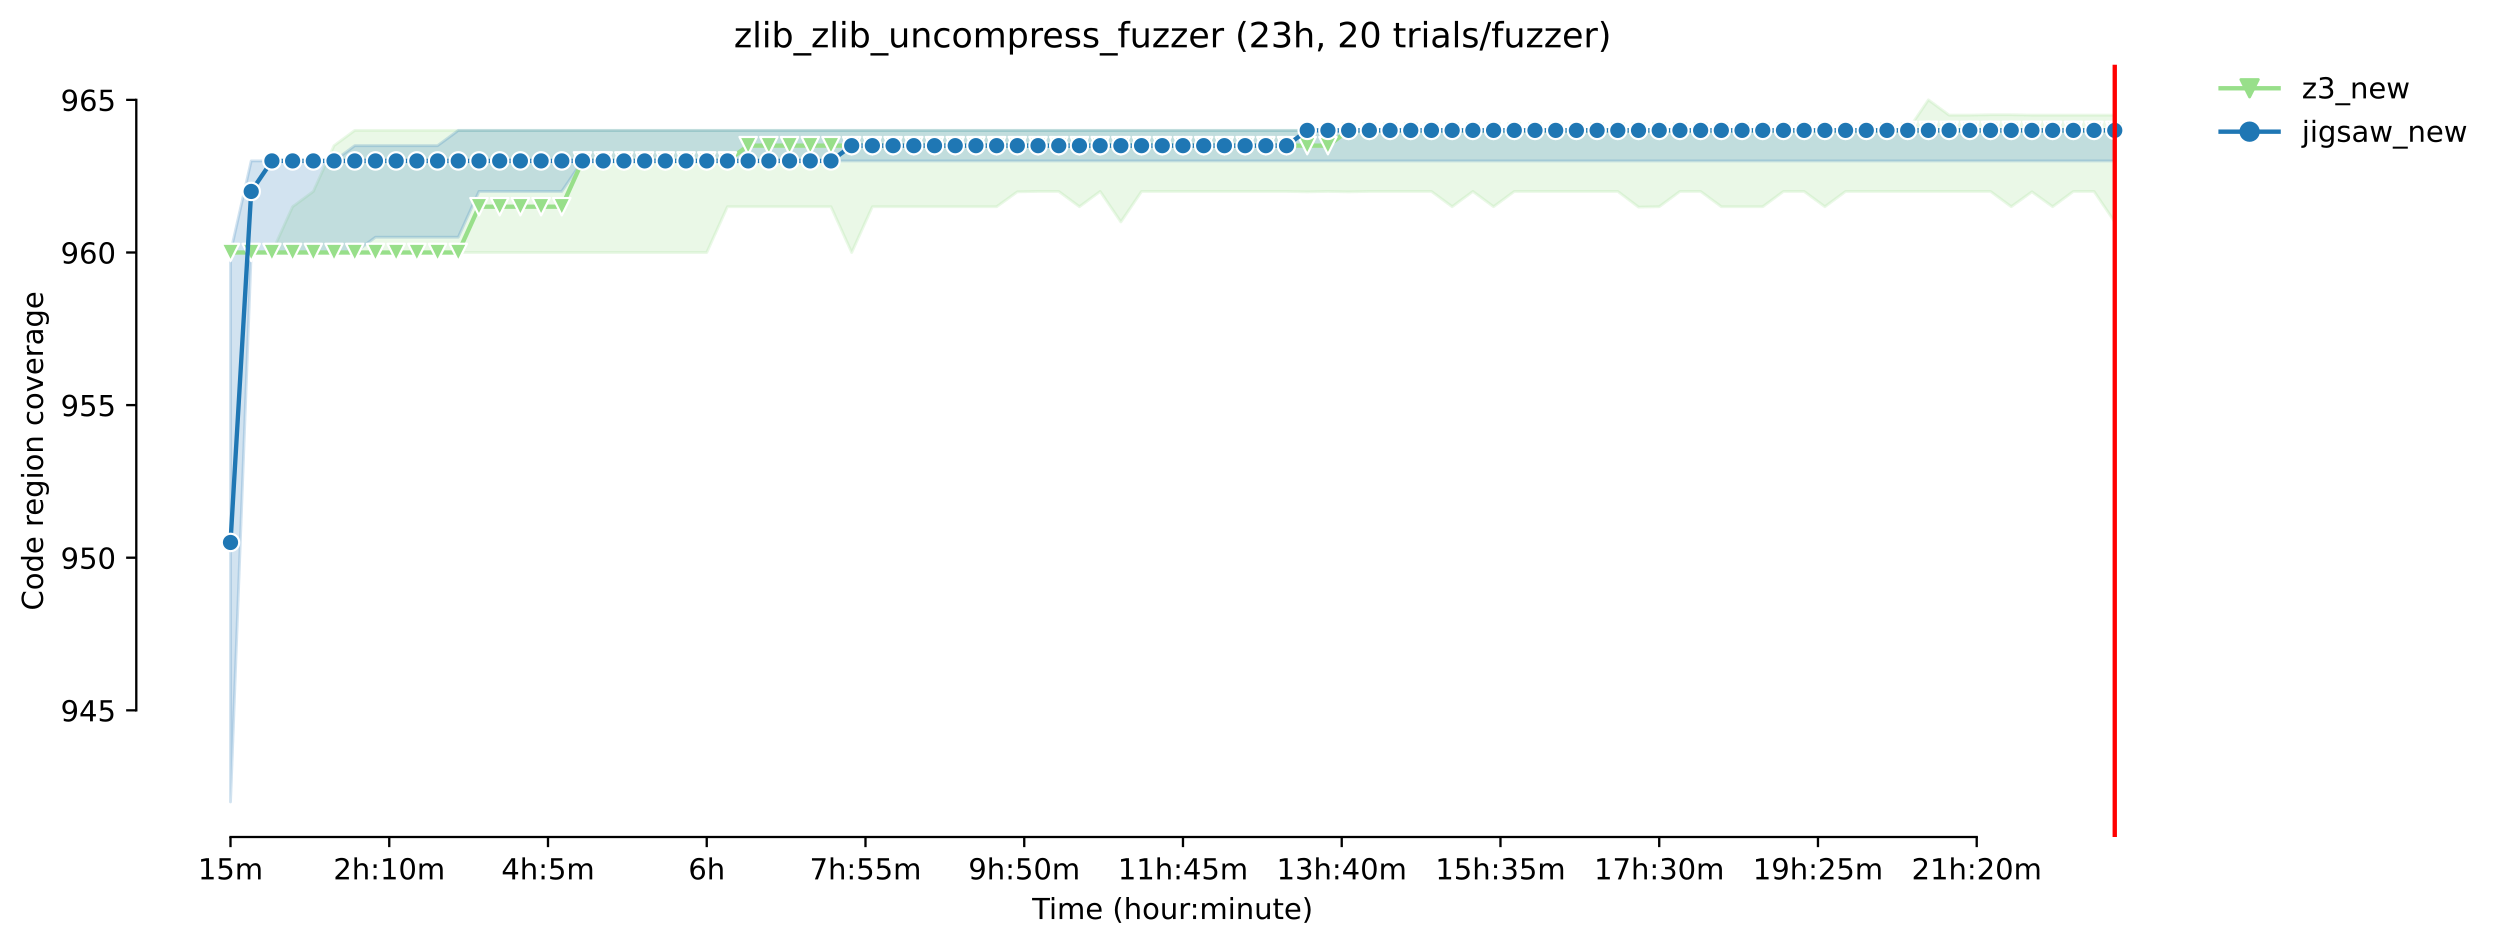 <?xml version="1.0" encoding="utf-8" standalone="no"?>
<!DOCTYPE svg PUBLIC "-//W3C//DTD SVG 1.1//EN"
  "http://www.w3.org/Graphics/SVG/1.1/DTD/svg11.dtd">
<!-- Created with matplotlib (https://matplotlib.org/) -->
<svg height="325.986pt" version="1.1" viewBox="0 0 861.495 325.986" width="861.495pt" xmlns="http://www.w3.org/2000/svg" xmlns:xlink="http://www.w3.org/1999/xlink">
 <defs>
  <style type="text/css">*{stroke-linecap:butt;stroke-linejoin:round;}</style>
 </defs>
 <g id="figure_1">
  <g id="patch_1">
   <path d="M 0 325.986 
L 861.495 325.986 
L 861.495 0 
L 0 0 
z
" style="fill:#ffffff;"/>
  </g>
  <g id="axes_1">
   <g id="patch_2">
    <path d="M 46.966 288.43 
L 761.206 288.43 
L 761.206 22.318 
L 46.966 22.318 
z
" style="fill:#ffffff;"/>
   </g>
   <g id="PolyCollection_1">
    <defs>
     <path d="M 79.431 -238.981 
L 79.431 -238.981 
L 86.566 -238.981 
L 93.702 -238.981 
L 100.837 -238.981 
L 107.972 -238.981 
L 115.107 -238.981 
L 122.243 -238.981 
L 129.378 -238.981 
L 136.513 -238.981 
L 143.648 -238.981 
L 150.784 -238.981 
L 157.919 -238.981 
L 165.054 -238.981 
L 172.19 -238.981 
L 179.325 -238.981 
L 186.46 -238.981 
L 193.595 -238.981 
L 200.731 -238.981 
L 207.866 -238.981 
L 215.001 -238.981 
L 222.136 -238.981 
L 229.272 -238.981 
L 236.407 -238.981 
L 243.542 -238.981 
L 250.677 -254.758 
L 257.813 -254.758 
L 264.948 -254.758 
L 272.083 -254.758 
L 279.218 -254.758 
L 286.354 -254.758 
L 293.489 -238.981 
L 300.624 -254.758 
L 307.76 -254.758 
L 314.895 -254.758 
L 322.03 -254.758 
L 329.165 -254.758 
L 336.301 -254.758 
L 343.436 -254.758 
L 350.571 -259.886 
L 357.706 -260.017 
L 364.842 -260.017 
L 371.977 -254.758 
L 379.112 -260.017 
L 386.247 -249.499 
L 393.383 -260.017 
L 400.518 -260.017 
L 407.653 -260.017 
L 414.789 -260.017 
L 421.924 -260.017 
L 429.059 -260.017 
L 436.194 -260.017 
L 443.33 -260.017 
L 450.465 -259.886 
L 457.6 -260.017 
L 464.735 -259.886 
L 471.871 -260.017 
L 479.006 -260.017 
L 486.141 -260.017 
L 493.276 -260.017 
L 500.412 -254.758 
L 507.547 -260.017 
L 514.682 -254.758 
L 521.817 -260.017 
L 528.953 -260.017 
L 536.088 -260.017 
L 543.223 -260.017 
L 550.359 -260.017 
L 557.494 -260.017 
L 564.629 -254.627 
L 571.764 -254.758 
L 578.9 -260.017 
L 586.035 -260.017 
L 593.17 -254.758 
L 600.305 -254.758 
L 607.441 -254.758 
L 614.576 -260.017 
L 621.711 -260.017 
L 628.846 -254.758 
L 635.982 -260.017 
L 643.117 -260.017 
L 650.252 -260.017 
L 657.388 -260.017 
L 664.523 -260.017 
L 671.658 -260.017 
L 678.793 -260.017 
L 685.929 -260.017 
L 693.064 -254.758 
L 700.199 -259.886 
L 707.334 -254.758 
L 714.47 -260.017 
L 721.605 -260.017 
L 728.74 -249.499 
L 728.74 -286.313 
L 728.74 -286.313 
L 721.605 -286.313 
L 714.47 -286.313 
L 707.334 -286.313 
L 700.199 -286.313 
L 693.064 -286.445 
L 685.929 -286.445 
L 678.793 -286.313 
L 671.658 -286.313 
L 664.523 -291.572 
L 657.388 -281.054 
L 650.252 -281.054 
L 643.117 -281.054 
L 635.982 -281.054 
L 628.846 -281.054 
L 621.711 -281.054 
L 614.576 -281.054 
L 607.441 -281.054 
L 600.305 -281.054 
L 593.17 -281.054 
L 586.035 -281.054 
L 578.9 -281.054 
L 571.764 -281.054 
L 564.629 -281.054 
L 557.494 -281.054 
L 550.359 -281.054 
L 543.223 -281.054 
L 536.088 -281.054 
L 528.953 -281.054 
L 521.817 -281.054 
L 514.682 -281.054 
L 507.547 -281.054 
L 500.412 -281.054 
L 493.276 -281.054 
L 486.141 -281.054 
L 479.006 -281.054 
L 471.871 -281.054 
L 464.735 -281.054 
L 457.6 -281.054 
L 450.465 -281.054 
L 443.33 -281.054 
L 436.194 -281.054 
L 429.059 -281.054 
L 421.924 -281.054 
L 414.789 -281.054 
L 407.653 -281.054 
L 400.518 -281.054 
L 393.383 -281.054 
L 386.247 -281.054 
L 379.112 -281.054 
L 371.977 -281.054 
L 364.842 -281.054 
L 357.706 -281.054 
L 350.571 -281.054 
L 343.436 -281.054 
L 336.301 -281.054 
L 329.165 -281.054 
L 322.03 -281.054 
L 314.895 -281.054 
L 307.76 -281.054 
L 300.624 -281.054 
L 293.489 -281.054 
L 286.354 -281.054 
L 279.218 -281.054 
L 272.083 -281.054 
L 264.948 -281.054 
L 257.813 -281.054 
L 250.677 -281.054 
L 243.542 -281.054 
L 236.407 -281.054 
L 229.272 -281.054 
L 222.136 -281.054 
L 215.001 -281.054 
L 207.866 -281.054 
L 200.731 -281.054 
L 193.595 -281.054 
L 186.46 -281.054 
L 179.325 -281.054 
L 172.19 -281.054 
L 165.054 -281.054 
L 157.919 -281.054 
L 150.784 -281.054 
L 143.648 -281.054 
L 136.513 -281.054 
L 129.378 -281.054 
L 122.243 -281.054 
L 115.107 -275.795 
L 107.972 -260.017 
L 100.837 -254.758 
L 93.702 -238.981 
L 86.566 -238.981 
L 79.431 -238.981 
z
" id="mb1d65d1d0b" style="stroke:#98df8a;stroke-opacity:0.2;"/>
    </defs>
    <g clip-path="url(#p20dc5573ba)">
     <use style="fill:#98df8a;fill-opacity:0.2;stroke:#98df8a;stroke-opacity:0.2;" x="0" xlink:href="#mb1d65d1d0b" y="325.986"/>
    </g>
   </g>
   <g id="PolyCollection_2">
    <defs>
     <path d="M 79.431 -238.981 
L 79.431 -49.652 
L 86.566 -238.981 
L 93.702 -238.981 
L 100.837 -238.981 
L 107.972 -238.981 
L 115.107 -238.981 
L 122.243 -238.981 
L 129.378 -244.24 
L 136.513 -244.24 
L 143.648 -244.24 
L 150.784 -244.24 
L 157.919 -244.24 
L 165.054 -260.017 
L 172.19 -260.017 
L 179.325 -260.017 
L 186.46 -260.017 
L 193.595 -260.017 
L 200.731 -270.536 
L 207.866 -270.536 
L 215.001 -270.536 
L 222.136 -270.536 
L 229.272 -270.536 
L 236.407 -270.536 
L 243.542 -270.536 
L 250.677 -270.536 
L 257.813 -270.536 
L 264.948 -270.536 
L 272.083 -270.536 
L 279.218 -270.536 
L 286.354 -270.536 
L 293.489 -270.536 
L 300.624 -270.536 
L 307.76 -270.536 
L 314.895 -270.536 
L 322.03 -270.536 
L 329.165 -270.536 
L 336.301 -270.536 
L 343.436 -270.536 
L 350.571 -270.536 
L 357.706 -270.536 
L 364.842 -270.536 
L 371.977 -270.536 
L 379.112 -270.536 
L 386.247 -270.536 
L 393.383 -270.536 
L 400.518 -270.536 
L 407.653 -270.536 
L 414.789 -270.536 
L 421.924 -270.536 
L 429.059 -270.536 
L 436.194 -270.536 
L 443.33 -270.536 
L 450.465 -270.536 
L 457.6 -270.536 
L 464.735 -270.536 
L 471.871 -270.536 
L 479.006 -270.536 
L 486.141 -270.536 
L 493.276 -270.536 
L 500.412 -270.536 
L 507.547 -270.536 
L 514.682 -270.536 
L 521.817 -270.536 
L 528.953 -270.536 
L 536.088 -270.536 
L 543.223 -270.536 
L 550.359 -270.536 
L 557.494 -270.536 
L 564.629 -270.536 
L 571.764 -270.536 
L 578.9 -270.536 
L 586.035 -270.536 
L 593.17 -270.536 
L 600.305 -270.536 
L 607.441 -270.536 
L 614.576 -270.536 
L 621.711 -270.536 
L 628.846 -270.536 
L 635.982 -270.536 
L 643.117 -270.536 
L 650.252 -270.536 
L 657.388 -270.536 
L 664.523 -270.536 
L 671.658 -270.536 
L 678.793 -270.536 
L 685.929 -270.536 
L 693.064 -270.536 
L 700.199 -270.536 
L 707.334 -270.536 
L 714.47 -270.536 
L 721.605 -270.536 
L 728.74 -270.536 
L 728.74 -281.054 
L 728.74 -281.054 
L 721.605 -281.054 
L 714.47 -281.054 
L 707.334 -281.054 
L 700.199 -281.054 
L 693.064 -281.054 
L 685.929 -281.054 
L 678.793 -281.054 
L 671.658 -281.054 
L 664.523 -281.054 
L 657.388 -281.054 
L 650.252 -281.054 
L 643.117 -281.054 
L 635.982 -281.054 
L 628.846 -281.054 
L 621.711 -281.054 
L 614.576 -281.054 
L 607.441 -281.054 
L 600.305 -281.054 
L 593.17 -281.054 
L 586.035 -281.054 
L 578.9 -281.054 
L 571.764 -281.054 
L 564.629 -281.054 
L 557.494 -281.054 
L 550.359 -281.054 
L 543.223 -281.054 
L 536.088 -281.054 
L 528.953 -281.054 
L 521.817 -281.054 
L 514.682 -281.054 
L 507.547 -281.054 
L 500.412 -281.054 
L 493.276 -281.054 
L 486.141 -281.054 
L 479.006 -281.054 
L 471.871 -281.054 
L 464.735 -281.054 
L 457.6 -281.054 
L 450.465 -281.054 
L 443.33 -281.054 
L 436.194 -281.054 
L 429.059 -281.054 
L 421.924 -281.054 
L 414.789 -281.054 
L 407.653 -281.054 
L 400.518 -281.054 
L 393.383 -281.054 
L 386.247 -281.054 
L 379.112 -281.054 
L 371.977 -281.054 
L 364.842 -281.054 
L 357.706 -281.054 
L 350.571 -281.054 
L 343.436 -281.054 
L 336.301 -281.054 
L 329.165 -281.054 
L 322.03 -281.054 
L 314.895 -281.054 
L 307.76 -281.054 
L 300.624 -281.054 
L 293.489 -281.054 
L 286.354 -281.054 
L 279.218 -281.054 
L 272.083 -281.054 
L 264.948 -281.054 
L 257.813 -281.054 
L 250.677 -281.054 
L 243.542 -281.054 
L 236.407 -281.054 
L 229.272 -281.054 
L 222.136 -281.054 
L 215.001 -281.054 
L 207.866 -281.054 
L 200.731 -281.054 
L 193.595 -281.054 
L 186.46 -281.054 
L 179.325 -281.054 
L 172.19 -281.054 
L 165.054 -281.054 
L 157.919 -281.054 
L 150.784 -275.795 
L 143.648 -275.795 
L 136.513 -275.795 
L 129.378 -275.795 
L 122.243 -275.795 
L 115.107 -270.536 
L 107.972 -270.536 
L 100.837 -270.536 
L 93.702 -270.536 
L 86.566 -270.536 
L 79.431 -238.981 
z
" id="m9bd224f088" style="stroke:#1f77b4;stroke-opacity:0.2;"/>
    </defs>
    <g clip-path="url(#p20dc5573ba)">
     <use style="fill:#1f77b4;fill-opacity:0.2;stroke:#1f77b4;stroke-opacity:0.2;" x="0" xlink:href="#m9bd224f088" y="325.986"/>
    </g>
   </g>
   <g id="matplotlib.axis_1">
    <g id="xtick_1">
     <g id="line2d_1">
      <defs>
       <path d="M 0 0 
L 0 3.5 
" id="m9c718fae40" style="stroke:#000000;stroke-width:0.8;"/>
      </defs>
      <g>
       <use style="stroke:#000000;stroke-width:0.8;" x="79.431" xlink:href="#m9c718fae40" y="288.43"/>
      </g>
     </g>
     <g id="text_1">
      <!-- 15m -->
      <g transform="translate(68.198 303.029)scale(0.1 -0.1)">
       <defs>
        <path d="M 12.406 8.297 
L 28.516 8.297 
L 28.516 63.922 
L 10.984 60.406 
L 10.984 69.391 
L 28.422 72.906 
L 38.281 72.906 
L 38.281 8.297 
L 54.391 8.297 
L 54.391 0 
L 12.406 0 
z
" id="DejaVuSans-49"/>
        <path d="M 10.797 72.906 
L 49.516 72.906 
L 49.516 64.594 
L 19.828 64.594 
L 19.828 46.734 
Q 21.969 47.469 24.109 47.828 
Q 26.266 48.188 28.422 48.188 
Q 40.625 48.188 47.75 41.5 
Q 54.891 34.812 54.891 23.391 
Q 54.891 11.625 47.562 5.094 
Q 40.234 -1.422 26.906 -1.422 
Q 22.312 -1.422 17.547 -0.641 
Q 12.797 0.141 7.719 1.703 
L 7.719 11.625 
Q 12.109 9.234 16.797 8.062 
Q 21.484 6.891 26.703 6.891 
Q 35.156 6.891 40.078 11.328 
Q 45.016 15.766 45.016 23.391 
Q 45.016 31 40.078 35.438 
Q 35.156 39.891 26.703 39.891 
Q 22.75 39.891 18.812 39.016 
Q 14.891 38.141 10.797 36.281 
z
" id="DejaVuSans-53"/>
        <path d="M 52 44.188 
Q 55.375 50.25 60.062 53.125 
Q 64.75 56 71.094 56 
Q 79.641 56 84.281 50.016 
Q 88.922 44.047 88.922 33.016 
L 88.922 0 
L 79.891 0 
L 79.891 32.719 
Q 79.891 40.578 77.094 44.375 
Q 74.312 48.188 68.609 48.188 
Q 61.625 48.188 57.562 43.547 
Q 53.516 38.922 53.516 30.906 
L 53.516 0 
L 44.484 0 
L 44.484 32.719 
Q 44.484 40.625 41.703 44.406 
Q 38.922 48.188 33.109 48.188 
Q 26.219 48.188 22.156 43.531 
Q 18.109 38.875 18.109 30.906 
L 18.109 0 
L 9.078 0 
L 9.078 54.688 
L 18.109 54.688 
L 18.109 46.188 
Q 21.188 51.219 25.484 53.609 
Q 29.781 56 35.688 56 
Q 41.656 56 45.828 52.969 
Q 50 49.953 52 44.188 
z
" id="DejaVuSans-109"/>
       </defs>
       <use xlink:href="#DejaVuSans-49"/>
       <use x="63.623" xlink:href="#DejaVuSans-53"/>
       <use x="127.246" xlink:href="#DejaVuSans-109"/>
      </g>
     </g>
    </g>
    <g id="xtick_2">
     <g id="line2d_2">
      <g>
       <use style="stroke:#000000;stroke-width:0.8;" x="134.135" xlink:href="#m9c718fae40" y="288.43"/>
      </g>
     </g>
     <g id="text_2">
      <!-- 2h:10m -->
      <g transform="translate(114.868 303.029)scale(0.1 -0.1)">
       <defs>
        <path d="M 19.188 8.297 
L 53.609 8.297 
L 53.609 0 
L 7.328 0 
L 7.328 8.297 
Q 12.938 14.109 22.625 23.891 
Q 32.328 33.688 34.812 36.531 
Q 39.547 41.844 41.422 45.531 
Q 43.312 49.219 43.312 52.781 
Q 43.312 58.594 39.234 62.25 
Q 35.156 65.922 28.609 65.922 
Q 23.969 65.922 18.812 64.312 
Q 13.672 62.703 7.812 59.422 
L 7.812 69.391 
Q 13.766 71.781 18.938 73 
Q 24.125 74.219 28.422 74.219 
Q 39.75 74.219 46.484 68.547 
Q 53.219 62.891 53.219 53.422 
Q 53.219 48.922 51.531 44.891 
Q 49.859 40.875 45.406 35.406 
Q 44.188 33.984 37.641 27.219 
Q 31.109 20.453 19.188 8.297 
z
" id="DejaVuSans-50"/>
        <path d="M 54.891 33.016 
L 54.891 0 
L 45.906 0 
L 45.906 32.719 
Q 45.906 40.484 42.875 44.328 
Q 39.844 48.188 33.797 48.188 
Q 26.516 48.188 22.312 43.547 
Q 18.109 38.922 18.109 30.906 
L 18.109 0 
L 9.078 0 
L 9.078 75.984 
L 18.109 75.984 
L 18.109 46.188 
Q 21.344 51.125 25.703 53.562 
Q 30.078 56 35.797 56 
Q 45.219 56 50.047 50.172 
Q 54.891 44.344 54.891 33.016 
z
" id="DejaVuSans-104"/>
        <path d="M 11.719 12.406 
L 22.016 12.406 
L 22.016 0 
L 11.719 0 
z
M 11.719 51.703 
L 22.016 51.703 
L 22.016 39.312 
L 11.719 39.312 
z
" id="DejaVuSans-58"/>
        <path d="M 31.781 66.406 
Q 24.172 66.406 20.328 58.906 
Q 16.5 51.422 16.5 36.375 
Q 16.5 21.391 20.328 13.891 
Q 24.172 6.391 31.781 6.391 
Q 39.453 6.391 43.281 13.891 
Q 47.125 21.391 47.125 36.375 
Q 47.125 51.422 43.281 58.906 
Q 39.453 66.406 31.781 66.406 
z
M 31.781 74.219 
Q 44.047 74.219 50.516 64.516 
Q 56.984 54.828 56.984 36.375 
Q 56.984 17.969 50.516 8.266 
Q 44.047 -1.422 31.781 -1.422 
Q 19.531 -1.422 13.062 8.266 
Q 6.594 17.969 6.594 36.375 
Q 6.594 54.828 13.062 64.516 
Q 19.531 74.219 31.781 74.219 
z
" id="DejaVuSans-48"/>
       </defs>
       <use xlink:href="#DejaVuSans-50"/>
       <use x="63.623" xlink:href="#DejaVuSans-104"/>
       <use x="127.002" xlink:href="#DejaVuSans-58"/>
       <use x="160.693" xlink:href="#DejaVuSans-49"/>
       <use x="224.316" xlink:href="#DejaVuSans-48"/>
       <use x="287.939" xlink:href="#DejaVuSans-109"/>
      </g>
     </g>
    </g>
    <g id="xtick_3">
     <g id="line2d_3">
      <g>
       <use style="stroke:#000000;stroke-width:0.8;" x="188.838" xlink:href="#m9c718fae40" y="288.43"/>
      </g>
     </g>
     <g id="text_3">
      <!-- 4h:5m -->
      <g transform="translate(172.753 303.029)scale(0.1 -0.1)">
       <defs>
        <path d="M 37.797 64.312 
L 12.891 25.391 
L 37.797 25.391 
z
M 35.203 72.906 
L 47.609 72.906 
L 47.609 25.391 
L 58.016 25.391 
L 58.016 17.188 
L 47.609 17.188 
L 47.609 0 
L 37.797 0 
L 37.797 17.188 
L 4.891 17.188 
L 4.891 26.703 
z
" id="DejaVuSans-52"/>
       </defs>
       <use xlink:href="#DejaVuSans-52"/>
       <use x="63.623" xlink:href="#DejaVuSans-104"/>
       <use x="127.002" xlink:href="#DejaVuSans-58"/>
       <use x="160.693" xlink:href="#DejaVuSans-53"/>
       <use x="224.316" xlink:href="#DejaVuSans-109"/>
      </g>
     </g>
    </g>
    <g id="xtick_4">
     <g id="line2d_4">
      <g>
       <use style="stroke:#000000;stroke-width:0.8;" x="243.542" xlink:href="#m9c718fae40" y="288.43"/>
      </g>
     </g>
     <g id="text_4">
      <!-- 6h -->
      <g transform="translate(237.192 303.029)scale(0.1 -0.1)">
       <defs>
        <path d="M 33.016 40.375 
Q 26.375 40.375 22.484 35.828 
Q 18.609 31.297 18.609 23.391 
Q 18.609 15.531 22.484 10.953 
Q 26.375 6.391 33.016 6.391 
Q 39.656 6.391 43.531 10.953 
Q 47.406 15.531 47.406 23.391 
Q 47.406 31.297 43.531 35.828 
Q 39.656 40.375 33.016 40.375 
z
M 52.594 71.297 
L 52.594 62.312 
Q 48.875 64.062 45.094 64.984 
Q 41.312 65.922 37.594 65.922 
Q 27.828 65.922 22.672 59.328 
Q 17.531 52.734 16.797 39.406 
Q 19.672 43.656 24.016 45.922 
Q 28.375 48.188 33.594 48.188 
Q 44.578 48.188 50.953 41.516 
Q 57.328 34.859 57.328 23.391 
Q 57.328 12.156 50.688 5.359 
Q 44.047 -1.422 33.016 -1.422 
Q 20.359 -1.422 13.672 8.266 
Q 6.984 17.969 6.984 36.375 
Q 6.984 53.656 15.188 63.938 
Q 23.391 74.219 37.203 74.219 
Q 40.922 74.219 44.703 73.484 
Q 48.484 72.75 52.594 71.297 
z
" id="DejaVuSans-54"/>
       </defs>
       <use xlink:href="#DejaVuSans-54"/>
       <use x="63.623" xlink:href="#DejaVuSans-104"/>
      </g>
     </g>
    </g>
    <g id="xtick_5">
     <g id="line2d_5">
      <g>
       <use style="stroke:#000000;stroke-width:0.8;" x="298.246" xlink:href="#m9c718fae40" y="288.43"/>
      </g>
     </g>
     <g id="text_5">
      <!-- 7h:55m -->
      <g transform="translate(278.979 303.029)scale(0.1 -0.1)">
       <defs>
        <path d="M 8.203 72.906 
L 55.078 72.906 
L 55.078 68.703 
L 28.609 0 
L 18.312 0 
L 43.219 64.594 
L 8.203 64.594 
z
" id="DejaVuSans-55"/>
       </defs>
       <use xlink:href="#DejaVuSans-55"/>
       <use x="63.623" xlink:href="#DejaVuSans-104"/>
       <use x="127.002" xlink:href="#DejaVuSans-58"/>
       <use x="160.693" xlink:href="#DejaVuSans-53"/>
       <use x="224.316" xlink:href="#DejaVuSans-53"/>
       <use x="287.939" xlink:href="#DejaVuSans-109"/>
      </g>
     </g>
    </g>
    <g id="xtick_6">
     <g id="line2d_6">
      <g>
       <use style="stroke:#000000;stroke-width:0.8;" x="352.95" xlink:href="#m9c718fae40" y="288.43"/>
      </g>
     </g>
     <g id="text_6">
      <!-- 9h:50m -->
      <g transform="translate(333.682 303.029)scale(0.1 -0.1)">
       <defs>
        <path d="M 10.984 1.516 
L 10.984 10.5 
Q 14.703 8.734 18.5 7.812 
Q 22.312 6.891 25.984 6.891 
Q 35.75 6.891 40.891 13.453 
Q 46.047 20.016 46.781 33.406 
Q 43.953 29.203 39.594 26.953 
Q 35.25 24.703 29.984 24.703 
Q 19.047 24.703 12.672 31.312 
Q 6.297 37.938 6.297 49.422 
Q 6.297 60.641 12.938 67.422 
Q 19.578 74.219 30.609 74.219 
Q 43.266 74.219 49.922 64.516 
Q 56.594 54.828 56.594 36.375 
Q 56.594 19.141 48.406 8.859 
Q 40.234 -1.422 26.422 -1.422 
Q 22.703 -1.422 18.891 -0.688 
Q 15.094 0.047 10.984 1.516 
z
M 30.609 32.422 
Q 37.25 32.422 41.125 36.953 
Q 45.016 41.5 45.016 49.422 
Q 45.016 57.281 41.125 61.844 
Q 37.25 66.406 30.609 66.406 
Q 23.969 66.406 20.094 61.844 
Q 16.219 57.281 16.219 49.422 
Q 16.219 41.5 20.094 36.953 
Q 23.969 32.422 30.609 32.422 
z
" id="DejaVuSans-57"/>
       </defs>
       <use xlink:href="#DejaVuSans-57"/>
       <use x="63.623" xlink:href="#DejaVuSans-104"/>
       <use x="127.002" xlink:href="#DejaVuSans-58"/>
       <use x="160.693" xlink:href="#DejaVuSans-53"/>
       <use x="224.316" xlink:href="#DejaVuSans-48"/>
       <use x="287.939" xlink:href="#DejaVuSans-109"/>
      </g>
     </g>
    </g>
    <g id="xtick_7">
     <g id="line2d_7">
      <g>
       <use style="stroke:#000000;stroke-width:0.8;" x="407.653" xlink:href="#m9c718fae40" y="288.43"/>
      </g>
     </g>
     <g id="text_7">
      <!-- 11h:45m -->
      <g transform="translate(385.205 303.029)scale(0.1 -0.1)">
       <use xlink:href="#DejaVuSans-49"/>
       <use x="63.623" xlink:href="#DejaVuSans-49"/>
       <use x="127.246" xlink:href="#DejaVuSans-104"/>
       <use x="190.625" xlink:href="#DejaVuSans-58"/>
       <use x="224.316" xlink:href="#DejaVuSans-52"/>
       <use x="287.939" xlink:href="#DejaVuSans-53"/>
       <use x="351.562" xlink:href="#DejaVuSans-109"/>
      </g>
     </g>
    </g>
    <g id="xtick_8">
     <g id="line2d_8">
      <g>
       <use style="stroke:#000000;stroke-width:0.8;" x="462.357" xlink:href="#m9c718fae40" y="288.43"/>
      </g>
     </g>
     <g id="text_8">
      <!-- 13h:40m -->
      <g transform="translate(439.909 303.029)scale(0.1 -0.1)">
       <defs>
        <path d="M 40.578 39.312 
Q 47.656 37.797 51.625 33 
Q 55.609 28.219 55.609 21.188 
Q 55.609 10.406 48.188 4.484 
Q 40.766 -1.422 27.094 -1.422 
Q 22.516 -1.422 17.656 -0.516 
Q 12.797 0.391 7.625 2.203 
L 7.625 11.719 
Q 11.719 9.328 16.594 8.109 
Q 21.484 6.891 26.812 6.891 
Q 36.078 6.891 40.938 10.547 
Q 45.797 14.203 45.797 21.188 
Q 45.797 27.641 41.281 31.266 
Q 36.766 34.906 28.719 34.906 
L 20.219 34.906 
L 20.219 43.016 
L 29.109 43.016 
Q 36.375 43.016 40.234 45.922 
Q 44.094 48.828 44.094 54.297 
Q 44.094 59.906 40.109 62.906 
Q 36.141 65.922 28.719 65.922 
Q 24.656 65.922 20.016 65.031 
Q 15.375 64.156 9.812 62.312 
L 9.812 71.094 
Q 15.438 72.656 20.344 73.438 
Q 25.25 74.219 29.594 74.219 
Q 40.828 74.219 47.359 69.109 
Q 53.906 64.016 53.906 55.328 
Q 53.906 49.266 50.438 45.094 
Q 46.969 40.922 40.578 39.312 
z
" id="DejaVuSans-51"/>
       </defs>
       <use xlink:href="#DejaVuSans-49"/>
       <use x="63.623" xlink:href="#DejaVuSans-51"/>
       <use x="127.246" xlink:href="#DejaVuSans-104"/>
       <use x="190.625" xlink:href="#DejaVuSans-58"/>
       <use x="224.316" xlink:href="#DejaVuSans-52"/>
       <use x="287.939" xlink:href="#DejaVuSans-48"/>
       <use x="351.562" xlink:href="#DejaVuSans-109"/>
      </g>
     </g>
    </g>
    <g id="xtick_9">
     <g id="line2d_9">
      <g>
       <use style="stroke:#000000;stroke-width:0.8;" x="517.061" xlink:href="#m9c718fae40" y="288.43"/>
      </g>
     </g>
     <g id="text_9">
      <!-- 15h:35m -->
      <g transform="translate(494.612 303.029)scale(0.1 -0.1)">
       <use xlink:href="#DejaVuSans-49"/>
       <use x="63.623" xlink:href="#DejaVuSans-53"/>
       <use x="127.246" xlink:href="#DejaVuSans-104"/>
       <use x="190.625" xlink:href="#DejaVuSans-58"/>
       <use x="224.316" xlink:href="#DejaVuSans-51"/>
       <use x="287.939" xlink:href="#DejaVuSans-53"/>
       <use x="351.562" xlink:href="#DejaVuSans-109"/>
      </g>
     </g>
    </g>
    <g id="xtick_10">
     <g id="line2d_10">
      <g>
       <use style="stroke:#000000;stroke-width:0.8;" x="571.764" xlink:href="#m9c718fae40" y="288.43"/>
      </g>
     </g>
     <g id="text_10">
      <!-- 17h:30m -->
      <g transform="translate(549.316 303.029)scale(0.1 -0.1)">
       <use xlink:href="#DejaVuSans-49"/>
       <use x="63.623" xlink:href="#DejaVuSans-55"/>
       <use x="127.246" xlink:href="#DejaVuSans-104"/>
       <use x="190.625" xlink:href="#DejaVuSans-58"/>
       <use x="224.316" xlink:href="#DejaVuSans-51"/>
       <use x="287.939" xlink:href="#DejaVuSans-48"/>
       <use x="351.562" xlink:href="#DejaVuSans-109"/>
      </g>
     </g>
    </g>
    <g id="xtick_11">
     <g id="line2d_11">
      <g>
       <use style="stroke:#000000;stroke-width:0.8;" x="626.468" xlink:href="#m9c718fae40" y="288.43"/>
      </g>
     </g>
     <g id="text_11">
      <!-- 19h:25m -->
      <g transform="translate(604.02 303.029)scale(0.1 -0.1)">
       <use xlink:href="#DejaVuSans-49"/>
       <use x="63.623" xlink:href="#DejaVuSans-57"/>
       <use x="127.246" xlink:href="#DejaVuSans-104"/>
       <use x="190.625" xlink:href="#DejaVuSans-58"/>
       <use x="224.316" xlink:href="#DejaVuSans-50"/>
       <use x="287.939" xlink:href="#DejaVuSans-53"/>
       <use x="351.562" xlink:href="#DejaVuSans-109"/>
      </g>
     </g>
    </g>
    <g id="xtick_12">
     <g id="line2d_12">
      <g>
       <use style="stroke:#000000;stroke-width:0.8;" x="681.172" xlink:href="#m9c718fae40" y="288.43"/>
      </g>
     </g>
     <g id="text_12">
      <!-- 21h:20m -->
      <g transform="translate(658.723 303.029)scale(0.1 -0.1)">
       <use xlink:href="#DejaVuSans-50"/>
       <use x="63.623" xlink:href="#DejaVuSans-49"/>
       <use x="127.246" xlink:href="#DejaVuSans-104"/>
       <use x="190.625" xlink:href="#DejaVuSans-58"/>
       <use x="224.316" xlink:href="#DejaVuSans-50"/>
       <use x="287.939" xlink:href="#DejaVuSans-48"/>
       <use x="351.562" xlink:href="#DejaVuSans-109"/>
      </g>
     </g>
    </g>
    <g id="text_13">
     <!-- Time (hour:minute) -->
     <g transform="translate(355.679 316.707)scale(0.1 -0.1)">
      <defs>
       <path d="M -0.297 72.906 
L 61.375 72.906 
L 61.375 64.594 
L 35.5 64.594 
L 35.5 0 
L 25.594 0 
L 25.594 64.594 
L -0.297 64.594 
z
" id="DejaVuSans-84"/>
       <path d="M 9.422 54.688 
L 18.406 54.688 
L 18.406 0 
L 9.422 0 
z
M 9.422 75.984 
L 18.406 75.984 
L 18.406 64.594 
L 9.422 64.594 
z
" id="DejaVuSans-105"/>
       <path d="M 56.203 29.594 
L 56.203 25.203 
L 14.891 25.203 
Q 15.484 15.922 20.484 11.062 
Q 25.484 6.203 34.422 6.203 
Q 39.594 6.203 44.453 7.469 
Q 49.312 8.734 54.109 11.281 
L 54.109 2.781 
Q 49.266 0.734 44.188 -0.344 
Q 39.109 -1.422 33.891 -1.422 
Q 20.797 -1.422 13.156 6.188 
Q 5.516 13.812 5.516 26.812 
Q 5.516 40.234 12.766 48.109 
Q 20.016 56 32.328 56 
Q 43.359 56 49.781 48.891 
Q 56.203 41.797 56.203 29.594 
z
M 47.219 32.234 
Q 47.125 39.594 43.094 43.984 
Q 39.062 48.391 32.422 48.391 
Q 24.906 48.391 20.391 44.141 
Q 15.875 39.891 15.188 32.172 
z
" id="DejaVuSans-101"/>
       <path id="DejaVuSans-32"/>
       <path d="M 31 75.875 
Q 24.469 64.656 21.281 53.656 
Q 18.109 42.672 18.109 31.391 
Q 18.109 20.125 21.312 9.062 
Q 24.516 -2 31 -13.188 
L 23.188 -13.188 
Q 15.875 -1.703 12.234 9.375 
Q 8.594 20.453 8.594 31.391 
Q 8.594 42.281 12.203 53.312 
Q 15.828 64.359 23.188 75.875 
z
" id="DejaVuSans-40"/>
       <path d="M 30.609 48.391 
Q 23.391 48.391 19.188 42.75 
Q 14.984 37.109 14.984 27.297 
Q 14.984 17.484 19.156 11.844 
Q 23.344 6.203 30.609 6.203 
Q 37.797 6.203 41.984 11.859 
Q 46.188 17.531 46.188 27.297 
Q 46.188 37.016 41.984 42.703 
Q 37.797 48.391 30.609 48.391 
z
M 30.609 56 
Q 42.328 56 49.016 48.375 
Q 55.719 40.766 55.719 27.297 
Q 55.719 13.875 49.016 6.219 
Q 42.328 -1.422 30.609 -1.422 
Q 18.844 -1.422 12.172 6.219 
Q 5.516 13.875 5.516 27.297 
Q 5.516 40.766 12.172 48.375 
Q 18.844 56 30.609 56 
z
" id="DejaVuSans-111"/>
       <path d="M 8.5 21.578 
L 8.5 54.688 
L 17.484 54.688 
L 17.484 21.922 
Q 17.484 14.156 20.5 10.266 
Q 23.531 6.391 29.594 6.391 
Q 36.859 6.391 41.078 11.031 
Q 45.312 15.672 45.312 23.688 
L 45.312 54.688 
L 54.297 54.688 
L 54.297 0 
L 45.312 0 
L 45.312 8.406 
Q 42.047 3.422 37.719 1 
Q 33.406 -1.422 27.688 -1.422 
Q 18.266 -1.422 13.375 4.438 
Q 8.5 10.297 8.5 21.578 
z
M 31.109 56 
z
" id="DejaVuSans-117"/>
       <path d="M 41.109 46.297 
Q 39.594 47.172 37.812 47.578 
Q 36.031 48 33.891 48 
Q 26.266 48 22.188 43.047 
Q 18.109 38.094 18.109 28.812 
L 18.109 0 
L 9.078 0 
L 9.078 54.688 
L 18.109 54.688 
L 18.109 46.188 
Q 20.953 51.172 25.484 53.578 
Q 30.031 56 36.531 56 
Q 37.453 56 38.578 55.875 
Q 39.703 55.766 41.062 55.516 
z
" id="DejaVuSans-114"/>
       <path d="M 54.891 33.016 
L 54.891 0 
L 45.906 0 
L 45.906 32.719 
Q 45.906 40.484 42.875 44.328 
Q 39.844 48.188 33.797 48.188 
Q 26.516 48.188 22.312 43.547 
Q 18.109 38.922 18.109 30.906 
L 18.109 0 
L 9.078 0 
L 9.078 54.688 
L 18.109 54.688 
L 18.109 46.188 
Q 21.344 51.125 25.703 53.562 
Q 30.078 56 35.797 56 
Q 45.219 56 50.047 50.172 
Q 54.891 44.344 54.891 33.016 
z
" id="DejaVuSans-110"/>
       <path d="M 18.312 70.219 
L 18.312 54.688 
L 36.812 54.688 
L 36.812 47.703 
L 18.312 47.703 
L 18.312 18.016 
Q 18.312 11.328 20.141 9.422 
Q 21.969 7.516 27.594 7.516 
L 36.812 7.516 
L 36.812 0 
L 27.594 0 
Q 17.188 0 13.234 3.875 
Q 9.281 7.766 9.281 18.016 
L 9.281 47.703 
L 2.688 47.703 
L 2.688 54.688 
L 9.281 54.688 
L 9.281 70.219 
z
" id="DejaVuSans-116"/>
       <path d="M 8.016 75.875 
L 15.828 75.875 
Q 23.141 64.359 26.781 53.312 
Q 30.422 42.281 30.422 31.391 
Q 30.422 20.453 26.781 9.375 
Q 23.141 -1.703 15.828 -13.188 
L 8.016 -13.188 
Q 14.5 -2 17.703 9.062 
Q 20.906 20.125 20.906 31.391 
Q 20.906 42.672 17.703 53.656 
Q 14.5 64.656 8.016 75.875 
z
" id="DejaVuSans-41"/>
      </defs>
      <use xlink:href="#DejaVuSans-84"/>
      <use x="57.959" xlink:href="#DejaVuSans-105"/>
      <use x="85.742" xlink:href="#DejaVuSans-109"/>
      <use x="183.154" xlink:href="#DejaVuSans-101"/>
      <use x="244.678" xlink:href="#DejaVuSans-32"/>
      <use x="276.465" xlink:href="#DejaVuSans-40"/>
      <use x="315.479" xlink:href="#DejaVuSans-104"/>
      <use x="378.857" xlink:href="#DejaVuSans-111"/>
      <use x="440.039" xlink:href="#DejaVuSans-117"/>
      <use x="503.418" xlink:href="#DejaVuSans-114"/>
      <use x="542.781" xlink:href="#DejaVuSans-58"/>
      <use x="576.473" xlink:href="#DejaVuSans-109"/>
      <use x="673.885" xlink:href="#DejaVuSans-105"/>
      <use x="701.668" xlink:href="#DejaVuSans-110"/>
      <use x="765.047" xlink:href="#DejaVuSans-117"/>
      <use x="828.426" xlink:href="#DejaVuSans-116"/>
      <use x="867.635" xlink:href="#DejaVuSans-101"/>
      <use x="929.158" xlink:href="#DejaVuSans-41"/>
     </g>
    </g>
   </g>
   <g id="matplotlib.axis_2">
    <g id="ytick_1">
     <g id="line2d_13">
      <defs>
       <path d="M 0 0 
L -3.5 0 
" id="me5b00b3fc6" style="stroke:#000000;stroke-width:0.8;"/>
      </defs>
      <g>
       <use style="stroke:#000000;stroke-width:0.8;" x="46.966" xlink:href="#me5b00b3fc6" y="244.779"/>
      </g>
     </g>
     <g id="text_14">
      <!-- 945 -->
      <g transform="translate(20.878 248.579)scale(0.1 -0.1)">
       <use xlink:href="#DejaVuSans-57"/>
       <use x="63.623" xlink:href="#DejaVuSans-52"/>
       <use x="127.246" xlink:href="#DejaVuSans-53"/>
      </g>
     </g>
    </g>
    <g id="ytick_2">
     <g id="line2d_14">
      <g>
       <use style="stroke:#000000;stroke-width:0.8;" x="46.966" xlink:href="#me5b00b3fc6" y="192.188"/>
      </g>
     </g>
     <g id="text_15">
      <!-- 950 -->
      <g transform="translate(20.878 195.987)scale(0.1 -0.1)">
       <use xlink:href="#DejaVuSans-57"/>
       <use x="63.623" xlink:href="#DejaVuSans-53"/>
       <use x="127.246" xlink:href="#DejaVuSans-48"/>
      </g>
     </g>
    </g>
    <g id="ytick_3">
     <g id="line2d_15">
      <g>
       <use style="stroke:#000000;stroke-width:0.8;" x="46.966" xlink:href="#me5b00b3fc6" y="139.597"/>
      </g>
     </g>
     <g id="text_16">
      <!-- 955 -->
      <g transform="translate(20.878 143.396)scale(0.1 -0.1)">
       <use xlink:href="#DejaVuSans-57"/>
       <use x="63.623" xlink:href="#DejaVuSans-53"/>
       <use x="127.246" xlink:href="#DejaVuSans-53"/>
      </g>
     </g>
    </g>
    <g id="ytick_4">
     <g id="line2d_16">
      <g>
       <use style="stroke:#000000;stroke-width:0.8;" x="46.966" xlink:href="#me5b00b3fc6" y="87.005"/>
      </g>
     </g>
     <g id="text_17">
      <!-- 960 -->
      <g transform="translate(20.878 90.805)scale(0.1 -0.1)">
       <use xlink:href="#DejaVuSans-57"/>
       <use x="63.623" xlink:href="#DejaVuSans-54"/>
       <use x="127.246" xlink:href="#DejaVuSans-48"/>
      </g>
     </g>
    </g>
    <g id="ytick_5">
     <g id="line2d_17">
      <g>
       <use style="stroke:#000000;stroke-width:0.8;" x="46.966" xlink:href="#me5b00b3fc6" y="34.414"/>
      </g>
     </g>
     <g id="text_18">
      <!-- 965 -->
      <g transform="translate(20.878 38.213)scale(0.1 -0.1)">
       <use xlink:href="#DejaVuSans-57"/>
       <use x="63.623" xlink:href="#DejaVuSans-54"/>
       <use x="127.246" xlink:href="#DejaVuSans-53"/>
      </g>
     </g>
    </g>
    <g id="text_19">
     <!-- Code region coverage -->
     <g transform="translate(14.798 210.38)rotate(-90)scale(0.1 -0.1)">
      <defs>
       <path d="M 64.406 67.281 
L 64.406 56.891 
Q 59.422 61.531 53.781 63.812 
Q 48.141 66.109 41.797 66.109 
Q 29.297 66.109 22.656 58.469 
Q 16.016 50.828 16.016 36.375 
Q 16.016 21.969 22.656 14.328 
Q 29.297 6.688 41.797 6.688 
Q 48.141 6.688 53.781 8.984 
Q 59.422 11.281 64.406 15.922 
L 64.406 5.609 
Q 59.234 2.094 53.438 0.328 
Q 47.656 -1.422 41.219 -1.422 
Q 24.656 -1.422 15.125 8.703 
Q 5.609 18.844 5.609 36.375 
Q 5.609 53.953 15.125 64.078 
Q 24.656 74.219 41.219 74.219 
Q 47.75 74.219 53.531 72.484 
Q 59.328 70.75 64.406 67.281 
z
" id="DejaVuSans-67"/>
       <path d="M 45.406 46.391 
L 45.406 75.984 
L 54.391 75.984 
L 54.391 0 
L 45.406 0 
L 45.406 8.203 
Q 42.578 3.328 38.25 0.953 
Q 33.938 -1.422 27.875 -1.422 
Q 17.969 -1.422 11.734 6.484 
Q 5.516 14.406 5.516 27.297 
Q 5.516 40.188 11.734 48.094 
Q 17.969 56 27.875 56 
Q 33.938 56 38.25 53.625 
Q 42.578 51.266 45.406 46.391 
z
M 14.797 27.297 
Q 14.797 17.391 18.875 11.75 
Q 22.953 6.109 30.078 6.109 
Q 37.203 6.109 41.297 11.75 
Q 45.406 17.391 45.406 27.297 
Q 45.406 37.203 41.297 42.844 
Q 37.203 48.484 30.078 48.484 
Q 22.953 48.484 18.875 42.844 
Q 14.797 37.203 14.797 27.297 
z
" id="DejaVuSans-100"/>
       <path d="M 45.406 27.984 
Q 45.406 37.75 41.375 43.109 
Q 37.359 48.484 30.078 48.484 
Q 22.859 48.484 18.828 43.109 
Q 14.797 37.75 14.797 27.984 
Q 14.797 18.266 18.828 12.891 
Q 22.859 7.516 30.078 7.516 
Q 37.359 7.516 41.375 12.891 
Q 45.406 18.266 45.406 27.984 
z
M 54.391 6.781 
Q 54.391 -7.172 48.188 -13.984 
Q 42 -20.797 29.203 -20.797 
Q 24.469 -20.797 20.266 -20.094 
Q 16.062 -19.391 12.109 -17.922 
L 12.109 -9.188 
Q 16.062 -11.328 19.922 -12.344 
Q 23.781 -13.375 27.781 -13.375 
Q 36.625 -13.375 41.016 -8.766 
Q 45.406 -4.156 45.406 5.172 
L 45.406 9.625 
Q 42.625 4.781 38.281 2.391 
Q 33.938 0 27.875 0 
Q 17.828 0 11.672 7.656 
Q 5.516 15.328 5.516 27.984 
Q 5.516 40.672 11.672 48.328 
Q 17.828 56 27.875 56 
Q 33.938 56 38.281 53.609 
Q 42.625 51.219 45.406 46.391 
L 45.406 54.688 
L 54.391 54.688 
z
" id="DejaVuSans-103"/>
       <path d="M 48.781 52.594 
L 48.781 44.188 
Q 44.969 46.297 41.141 47.344 
Q 37.312 48.391 33.406 48.391 
Q 24.656 48.391 19.812 42.844 
Q 14.984 37.312 14.984 27.297 
Q 14.984 17.281 19.812 11.734 
Q 24.656 6.203 33.406 6.203 
Q 37.312 6.203 41.141 7.25 
Q 44.969 8.297 48.781 10.406 
L 48.781 2.094 
Q 45.016 0.344 40.984 -0.531 
Q 36.969 -1.422 32.422 -1.422 
Q 20.062 -1.422 12.781 6.344 
Q 5.516 14.109 5.516 27.297 
Q 5.516 40.672 12.859 48.328 
Q 20.219 56 33.016 56 
Q 37.156 56 41.109 55.141 
Q 45.062 54.297 48.781 52.594 
z
" id="DejaVuSans-99"/>
       <path d="M 2.984 54.688 
L 12.5 54.688 
L 29.594 8.797 
L 46.688 54.688 
L 56.203 54.688 
L 35.688 0 
L 23.484 0 
z
" id="DejaVuSans-118"/>
       <path d="M 34.281 27.484 
Q 23.391 27.484 19.188 25 
Q 14.984 22.516 14.984 16.5 
Q 14.984 11.719 18.141 8.906 
Q 21.297 6.109 26.703 6.109 
Q 34.188 6.109 38.703 11.406 
Q 43.219 16.703 43.219 25.484 
L 43.219 27.484 
z
M 52.203 31.203 
L 52.203 0 
L 43.219 0 
L 43.219 8.297 
Q 40.141 3.328 35.547 0.953 
Q 30.953 -1.422 24.312 -1.422 
Q 15.922 -1.422 10.953 3.297 
Q 6 8.016 6 15.922 
Q 6 25.141 12.172 29.828 
Q 18.359 34.516 30.609 34.516 
L 43.219 34.516 
L 43.219 35.406 
Q 43.219 41.609 39.141 45 
Q 35.062 48.391 27.688 48.391 
Q 23 48.391 18.547 47.266 
Q 14.109 46.141 10.016 43.891 
L 10.016 52.203 
Q 14.938 54.109 19.578 55.047 
Q 24.219 56 28.609 56 
Q 40.484 56 46.344 49.844 
Q 52.203 43.703 52.203 31.203 
z
" id="DejaVuSans-97"/>
      </defs>
      <use xlink:href="#DejaVuSans-67"/>
      <use x="69.824" xlink:href="#DejaVuSans-111"/>
      <use x="131.006" xlink:href="#DejaVuSans-100"/>
      <use x="194.482" xlink:href="#DejaVuSans-101"/>
      <use x="256.006" xlink:href="#DejaVuSans-32"/>
      <use x="287.793" xlink:href="#DejaVuSans-114"/>
      <use x="326.656" xlink:href="#DejaVuSans-101"/>
      <use x="388.18" xlink:href="#DejaVuSans-103"/>
      <use x="451.656" xlink:href="#DejaVuSans-105"/>
      <use x="479.439" xlink:href="#DejaVuSans-111"/>
      <use x="540.621" xlink:href="#DejaVuSans-110"/>
      <use x="604" xlink:href="#DejaVuSans-32"/>
      <use x="635.787" xlink:href="#DejaVuSans-99"/>
      <use x="690.768" xlink:href="#DejaVuSans-111"/>
      <use x="751.949" xlink:href="#DejaVuSans-118"/>
      <use x="811.129" xlink:href="#DejaVuSans-101"/>
      <use x="872.652" xlink:href="#DejaVuSans-114"/>
      <use x="913.766" xlink:href="#DejaVuSans-97"/>
      <use x="975.045" xlink:href="#DejaVuSans-103"/>
      <use x="1038.521" xlink:href="#DejaVuSans-101"/>
     </g>
    </g>
   </g>
   <g id="line2d_18">
    <path clip-path="url(#p20dc5573ba)" d="M 79.431 87.005 
L 86.566 87.005 
L 93.702 87.005 
L 100.837 87.005 
L 107.972 87.005 
L 115.107 87.005 
L 122.243 87.005 
L 129.378 87.005 
L 136.513 87.005 
L 143.648 87.005 
L 150.784 87.005 
L 157.919 87.005 
L 165.054 71.228 
L 172.19 71.228 
L 179.325 71.228 
L 186.46 71.228 
L 193.595 71.228 
L 200.731 55.451 
L 207.866 55.451 
L 215.001 55.451 
L 222.136 55.451 
L 229.272 55.451 
L 236.407 55.451 
L 243.542 55.451 
L 250.677 55.451 
L 257.813 50.192 
L 264.948 50.192 
L 272.083 50.192 
L 279.218 50.192 
L 286.354 50.192 
L 293.489 50.192 
L 300.624 50.192 
L 307.76 50.192 
L 314.895 50.192 
L 322.03 50.192 
L 329.165 50.192 
L 336.301 50.192 
L 343.436 50.192 
L 350.571 50.192 
L 357.706 50.192 
L 364.842 50.192 
L 371.977 50.192 
L 379.112 50.192 
L 386.247 50.192 
L 393.383 50.192 
L 400.518 50.192 
L 407.653 50.192 
L 414.789 50.192 
L 421.924 50.192 
L 429.059 50.192 
L 436.194 50.192 
L 443.33 50.192 
L 450.465 50.192 
L 457.6 50.192 
L 464.735 44.932 
L 471.871 44.932 
L 479.006 44.932 
L 486.141 44.932 
L 493.276 44.932 
L 500.412 44.932 
L 507.547 44.932 
L 514.682 44.932 
L 521.817 44.932 
L 528.953 44.932 
L 536.088 44.932 
L 543.223 44.932 
L 550.359 44.932 
L 557.494 44.932 
L 564.629 44.932 
L 571.764 44.932 
L 578.9 44.932 
L 586.035 44.932 
L 593.17 44.932 
L 600.305 44.932 
L 607.441 44.932 
L 614.576 44.932 
L 621.711 44.932 
L 628.846 44.932 
L 635.982 44.932 
L 643.117 44.932 
L 650.252 44.932 
L 657.388 44.932 
L 664.523 44.932 
L 671.658 44.932 
L 678.793 44.932 
L 685.929 44.932 
L 693.064 44.932 
L 700.199 44.932 
L 707.334 44.932 
L 714.47 44.932 
L 721.605 44.932 
L 728.74 44.932 
" style="fill:none;stroke:#98df8a;stroke-linecap:square;stroke-width:1.5;"/>
    <defs>
     <path d="M -0 3 
L 3 -3 
L -3 -3 
z
" id="md00834e42d" style="stroke:#ffffff;stroke-linejoin:miter;stroke-width:0.75;"/>
    </defs>
    <g clip-path="url(#p20dc5573ba)">
     <use style="fill:#98df8a;stroke:#ffffff;stroke-linejoin:miter;stroke-width:0.75;" x="79.431" xlink:href="#md00834e42d" y="87.005"/>
     <use style="fill:#98df8a;stroke:#ffffff;stroke-linejoin:miter;stroke-width:0.75;" x="86.566" xlink:href="#md00834e42d" y="87.005"/>
     <use style="fill:#98df8a;stroke:#ffffff;stroke-linejoin:miter;stroke-width:0.75;" x="93.702" xlink:href="#md00834e42d" y="87.005"/>
     <use style="fill:#98df8a;stroke:#ffffff;stroke-linejoin:miter;stroke-width:0.75;" x="100.837" xlink:href="#md00834e42d" y="87.005"/>
     <use style="fill:#98df8a;stroke:#ffffff;stroke-linejoin:miter;stroke-width:0.75;" x="107.972" xlink:href="#md00834e42d" y="87.005"/>
     <use style="fill:#98df8a;stroke:#ffffff;stroke-linejoin:miter;stroke-width:0.75;" x="115.107" xlink:href="#md00834e42d" y="87.005"/>
     <use style="fill:#98df8a;stroke:#ffffff;stroke-linejoin:miter;stroke-width:0.75;" x="122.243" xlink:href="#md00834e42d" y="87.005"/>
     <use style="fill:#98df8a;stroke:#ffffff;stroke-linejoin:miter;stroke-width:0.75;" x="129.378" xlink:href="#md00834e42d" y="87.005"/>
     <use style="fill:#98df8a;stroke:#ffffff;stroke-linejoin:miter;stroke-width:0.75;" x="136.513" xlink:href="#md00834e42d" y="87.005"/>
     <use style="fill:#98df8a;stroke:#ffffff;stroke-linejoin:miter;stroke-width:0.75;" x="143.648" xlink:href="#md00834e42d" y="87.005"/>
     <use style="fill:#98df8a;stroke:#ffffff;stroke-linejoin:miter;stroke-width:0.75;" x="150.784" xlink:href="#md00834e42d" y="87.005"/>
     <use style="fill:#98df8a;stroke:#ffffff;stroke-linejoin:miter;stroke-width:0.75;" x="157.919" xlink:href="#md00834e42d" y="87.005"/>
     <use style="fill:#98df8a;stroke:#ffffff;stroke-linejoin:miter;stroke-width:0.75;" x="165.054" xlink:href="#md00834e42d" y="71.228"/>
     <use style="fill:#98df8a;stroke:#ffffff;stroke-linejoin:miter;stroke-width:0.75;" x="172.19" xlink:href="#md00834e42d" y="71.228"/>
     <use style="fill:#98df8a;stroke:#ffffff;stroke-linejoin:miter;stroke-width:0.75;" x="179.325" xlink:href="#md00834e42d" y="71.228"/>
     <use style="fill:#98df8a;stroke:#ffffff;stroke-linejoin:miter;stroke-width:0.75;" x="186.46" xlink:href="#md00834e42d" y="71.228"/>
     <use style="fill:#98df8a;stroke:#ffffff;stroke-linejoin:miter;stroke-width:0.75;" x="193.595" xlink:href="#md00834e42d" y="71.228"/>
     <use style="fill:#98df8a;stroke:#ffffff;stroke-linejoin:miter;stroke-width:0.75;" x="200.731" xlink:href="#md00834e42d" y="55.451"/>
     <use style="fill:#98df8a;stroke:#ffffff;stroke-linejoin:miter;stroke-width:0.75;" x="207.866" xlink:href="#md00834e42d" y="55.451"/>
     <use style="fill:#98df8a;stroke:#ffffff;stroke-linejoin:miter;stroke-width:0.75;" x="215.001" xlink:href="#md00834e42d" y="55.451"/>
     <use style="fill:#98df8a;stroke:#ffffff;stroke-linejoin:miter;stroke-width:0.75;" x="222.136" xlink:href="#md00834e42d" y="55.451"/>
     <use style="fill:#98df8a;stroke:#ffffff;stroke-linejoin:miter;stroke-width:0.75;" x="229.272" xlink:href="#md00834e42d" y="55.451"/>
     <use style="fill:#98df8a;stroke:#ffffff;stroke-linejoin:miter;stroke-width:0.75;" x="236.407" xlink:href="#md00834e42d" y="55.451"/>
     <use style="fill:#98df8a;stroke:#ffffff;stroke-linejoin:miter;stroke-width:0.75;" x="243.542" xlink:href="#md00834e42d" y="55.451"/>
     <use style="fill:#98df8a;stroke:#ffffff;stroke-linejoin:miter;stroke-width:0.75;" x="250.677" xlink:href="#md00834e42d" y="55.451"/>
     <use style="fill:#98df8a;stroke:#ffffff;stroke-linejoin:miter;stroke-width:0.75;" x="257.813" xlink:href="#md00834e42d" y="50.192"/>
     <use style="fill:#98df8a;stroke:#ffffff;stroke-linejoin:miter;stroke-width:0.75;" x="264.948" xlink:href="#md00834e42d" y="50.192"/>
     <use style="fill:#98df8a;stroke:#ffffff;stroke-linejoin:miter;stroke-width:0.75;" x="272.083" xlink:href="#md00834e42d" y="50.192"/>
     <use style="fill:#98df8a;stroke:#ffffff;stroke-linejoin:miter;stroke-width:0.75;" x="279.218" xlink:href="#md00834e42d" y="50.192"/>
     <use style="fill:#98df8a;stroke:#ffffff;stroke-linejoin:miter;stroke-width:0.75;" x="286.354" xlink:href="#md00834e42d" y="50.192"/>
     <use style="fill:#98df8a;stroke:#ffffff;stroke-linejoin:miter;stroke-width:0.75;" x="293.489" xlink:href="#md00834e42d" y="50.192"/>
     <use style="fill:#98df8a;stroke:#ffffff;stroke-linejoin:miter;stroke-width:0.75;" x="300.624" xlink:href="#md00834e42d" y="50.192"/>
     <use style="fill:#98df8a;stroke:#ffffff;stroke-linejoin:miter;stroke-width:0.75;" x="307.76" xlink:href="#md00834e42d" y="50.192"/>
     <use style="fill:#98df8a;stroke:#ffffff;stroke-linejoin:miter;stroke-width:0.75;" x="314.895" xlink:href="#md00834e42d" y="50.192"/>
     <use style="fill:#98df8a;stroke:#ffffff;stroke-linejoin:miter;stroke-width:0.75;" x="322.03" xlink:href="#md00834e42d" y="50.192"/>
     <use style="fill:#98df8a;stroke:#ffffff;stroke-linejoin:miter;stroke-width:0.75;" x="329.165" xlink:href="#md00834e42d" y="50.192"/>
     <use style="fill:#98df8a;stroke:#ffffff;stroke-linejoin:miter;stroke-width:0.75;" x="336.301" xlink:href="#md00834e42d" y="50.192"/>
     <use style="fill:#98df8a;stroke:#ffffff;stroke-linejoin:miter;stroke-width:0.75;" x="343.436" xlink:href="#md00834e42d" y="50.192"/>
     <use style="fill:#98df8a;stroke:#ffffff;stroke-linejoin:miter;stroke-width:0.75;" x="350.571" xlink:href="#md00834e42d" y="50.192"/>
     <use style="fill:#98df8a;stroke:#ffffff;stroke-linejoin:miter;stroke-width:0.75;" x="357.706" xlink:href="#md00834e42d" y="50.192"/>
     <use style="fill:#98df8a;stroke:#ffffff;stroke-linejoin:miter;stroke-width:0.75;" x="364.842" xlink:href="#md00834e42d" y="50.192"/>
     <use style="fill:#98df8a;stroke:#ffffff;stroke-linejoin:miter;stroke-width:0.75;" x="371.977" xlink:href="#md00834e42d" y="50.192"/>
     <use style="fill:#98df8a;stroke:#ffffff;stroke-linejoin:miter;stroke-width:0.75;" x="379.112" xlink:href="#md00834e42d" y="50.192"/>
     <use style="fill:#98df8a;stroke:#ffffff;stroke-linejoin:miter;stroke-width:0.75;" x="386.247" xlink:href="#md00834e42d" y="50.192"/>
     <use style="fill:#98df8a;stroke:#ffffff;stroke-linejoin:miter;stroke-width:0.75;" x="393.383" xlink:href="#md00834e42d" y="50.192"/>
     <use style="fill:#98df8a;stroke:#ffffff;stroke-linejoin:miter;stroke-width:0.75;" x="400.518" xlink:href="#md00834e42d" y="50.192"/>
     <use style="fill:#98df8a;stroke:#ffffff;stroke-linejoin:miter;stroke-width:0.75;" x="407.653" xlink:href="#md00834e42d" y="50.192"/>
     <use style="fill:#98df8a;stroke:#ffffff;stroke-linejoin:miter;stroke-width:0.75;" x="414.789" xlink:href="#md00834e42d" y="50.192"/>
     <use style="fill:#98df8a;stroke:#ffffff;stroke-linejoin:miter;stroke-width:0.75;" x="421.924" xlink:href="#md00834e42d" y="50.192"/>
     <use style="fill:#98df8a;stroke:#ffffff;stroke-linejoin:miter;stroke-width:0.75;" x="429.059" xlink:href="#md00834e42d" y="50.192"/>
     <use style="fill:#98df8a;stroke:#ffffff;stroke-linejoin:miter;stroke-width:0.75;" x="436.194" xlink:href="#md00834e42d" y="50.192"/>
     <use style="fill:#98df8a;stroke:#ffffff;stroke-linejoin:miter;stroke-width:0.75;" x="443.33" xlink:href="#md00834e42d" y="50.192"/>
     <use style="fill:#98df8a;stroke:#ffffff;stroke-linejoin:miter;stroke-width:0.75;" x="450.465" xlink:href="#md00834e42d" y="50.192"/>
     <use style="fill:#98df8a;stroke:#ffffff;stroke-linejoin:miter;stroke-width:0.75;" x="457.6" xlink:href="#md00834e42d" y="50.192"/>
     <use style="fill:#98df8a;stroke:#ffffff;stroke-linejoin:miter;stroke-width:0.75;" x="464.735" xlink:href="#md00834e42d" y="44.932"/>
     <use style="fill:#98df8a;stroke:#ffffff;stroke-linejoin:miter;stroke-width:0.75;" x="471.871" xlink:href="#md00834e42d" y="44.932"/>
     <use style="fill:#98df8a;stroke:#ffffff;stroke-linejoin:miter;stroke-width:0.75;" x="479.006" xlink:href="#md00834e42d" y="44.932"/>
     <use style="fill:#98df8a;stroke:#ffffff;stroke-linejoin:miter;stroke-width:0.75;" x="486.141" xlink:href="#md00834e42d" y="44.932"/>
     <use style="fill:#98df8a;stroke:#ffffff;stroke-linejoin:miter;stroke-width:0.75;" x="493.276" xlink:href="#md00834e42d" y="44.932"/>
     <use style="fill:#98df8a;stroke:#ffffff;stroke-linejoin:miter;stroke-width:0.75;" x="500.412" xlink:href="#md00834e42d" y="44.932"/>
     <use style="fill:#98df8a;stroke:#ffffff;stroke-linejoin:miter;stroke-width:0.75;" x="507.547" xlink:href="#md00834e42d" y="44.932"/>
     <use style="fill:#98df8a;stroke:#ffffff;stroke-linejoin:miter;stroke-width:0.75;" x="514.682" xlink:href="#md00834e42d" y="44.932"/>
     <use style="fill:#98df8a;stroke:#ffffff;stroke-linejoin:miter;stroke-width:0.75;" x="521.817" xlink:href="#md00834e42d" y="44.932"/>
     <use style="fill:#98df8a;stroke:#ffffff;stroke-linejoin:miter;stroke-width:0.75;" x="528.953" xlink:href="#md00834e42d" y="44.932"/>
     <use style="fill:#98df8a;stroke:#ffffff;stroke-linejoin:miter;stroke-width:0.75;" x="536.088" xlink:href="#md00834e42d" y="44.932"/>
     <use style="fill:#98df8a;stroke:#ffffff;stroke-linejoin:miter;stroke-width:0.75;" x="543.223" xlink:href="#md00834e42d" y="44.932"/>
     <use style="fill:#98df8a;stroke:#ffffff;stroke-linejoin:miter;stroke-width:0.75;" x="550.359" xlink:href="#md00834e42d" y="44.932"/>
     <use style="fill:#98df8a;stroke:#ffffff;stroke-linejoin:miter;stroke-width:0.75;" x="557.494" xlink:href="#md00834e42d" y="44.932"/>
     <use style="fill:#98df8a;stroke:#ffffff;stroke-linejoin:miter;stroke-width:0.75;" x="564.629" xlink:href="#md00834e42d" y="44.932"/>
     <use style="fill:#98df8a;stroke:#ffffff;stroke-linejoin:miter;stroke-width:0.75;" x="571.764" xlink:href="#md00834e42d" y="44.932"/>
     <use style="fill:#98df8a;stroke:#ffffff;stroke-linejoin:miter;stroke-width:0.75;" x="578.9" xlink:href="#md00834e42d" y="44.932"/>
     <use style="fill:#98df8a;stroke:#ffffff;stroke-linejoin:miter;stroke-width:0.75;" x="586.035" xlink:href="#md00834e42d" y="44.932"/>
     <use style="fill:#98df8a;stroke:#ffffff;stroke-linejoin:miter;stroke-width:0.75;" x="593.17" xlink:href="#md00834e42d" y="44.932"/>
     <use style="fill:#98df8a;stroke:#ffffff;stroke-linejoin:miter;stroke-width:0.75;" x="600.305" xlink:href="#md00834e42d" y="44.932"/>
     <use style="fill:#98df8a;stroke:#ffffff;stroke-linejoin:miter;stroke-width:0.75;" x="607.441" xlink:href="#md00834e42d" y="44.932"/>
     <use style="fill:#98df8a;stroke:#ffffff;stroke-linejoin:miter;stroke-width:0.75;" x="614.576" xlink:href="#md00834e42d" y="44.932"/>
     <use style="fill:#98df8a;stroke:#ffffff;stroke-linejoin:miter;stroke-width:0.75;" x="621.711" xlink:href="#md00834e42d" y="44.932"/>
     <use style="fill:#98df8a;stroke:#ffffff;stroke-linejoin:miter;stroke-width:0.75;" x="628.846" xlink:href="#md00834e42d" y="44.932"/>
     <use style="fill:#98df8a;stroke:#ffffff;stroke-linejoin:miter;stroke-width:0.75;" x="635.982" xlink:href="#md00834e42d" y="44.932"/>
     <use style="fill:#98df8a;stroke:#ffffff;stroke-linejoin:miter;stroke-width:0.75;" x="643.117" xlink:href="#md00834e42d" y="44.932"/>
     <use style="fill:#98df8a;stroke:#ffffff;stroke-linejoin:miter;stroke-width:0.75;" x="650.252" xlink:href="#md00834e42d" y="44.932"/>
     <use style="fill:#98df8a;stroke:#ffffff;stroke-linejoin:miter;stroke-width:0.75;" x="657.388" xlink:href="#md00834e42d" y="44.932"/>
     <use style="fill:#98df8a;stroke:#ffffff;stroke-linejoin:miter;stroke-width:0.75;" x="664.523" xlink:href="#md00834e42d" y="44.932"/>
     <use style="fill:#98df8a;stroke:#ffffff;stroke-linejoin:miter;stroke-width:0.75;" x="671.658" xlink:href="#md00834e42d" y="44.932"/>
     <use style="fill:#98df8a;stroke:#ffffff;stroke-linejoin:miter;stroke-width:0.75;" x="678.793" xlink:href="#md00834e42d" y="44.932"/>
     <use style="fill:#98df8a;stroke:#ffffff;stroke-linejoin:miter;stroke-width:0.75;" x="685.929" xlink:href="#md00834e42d" y="44.932"/>
     <use style="fill:#98df8a;stroke:#ffffff;stroke-linejoin:miter;stroke-width:0.75;" x="693.064" xlink:href="#md00834e42d" y="44.932"/>
     <use style="fill:#98df8a;stroke:#ffffff;stroke-linejoin:miter;stroke-width:0.75;" x="700.199" xlink:href="#md00834e42d" y="44.932"/>
     <use style="fill:#98df8a;stroke:#ffffff;stroke-linejoin:miter;stroke-width:0.75;" x="707.334" xlink:href="#md00834e42d" y="44.932"/>
     <use style="fill:#98df8a;stroke:#ffffff;stroke-linejoin:miter;stroke-width:0.75;" x="714.47" xlink:href="#md00834e42d" y="44.932"/>
     <use style="fill:#98df8a;stroke:#ffffff;stroke-linejoin:miter;stroke-width:0.75;" x="721.605" xlink:href="#md00834e42d" y="44.932"/>
     <use style="fill:#98df8a;stroke:#ffffff;stroke-linejoin:miter;stroke-width:0.75;" x="728.74" xlink:href="#md00834e42d" y="44.932"/>
    </g>
   </g>
   <g id="line2d_19">
    <path clip-path="url(#p20dc5573ba)" d="M 79.431 186.929 
L 86.566 65.969 
L 93.702 55.451 
L 100.837 55.451 
L 107.972 55.451 
L 115.107 55.451 
L 122.243 55.451 
L 129.378 55.451 
L 136.513 55.451 
L 143.648 55.451 
L 150.784 55.451 
L 157.919 55.451 
L 165.054 55.451 
L 172.19 55.451 
L 179.325 55.451 
L 186.46 55.451 
L 193.595 55.451 
L 200.731 55.451 
L 207.866 55.451 
L 215.001 55.451 
L 222.136 55.451 
L 229.272 55.451 
L 236.407 55.451 
L 243.542 55.451 
L 250.677 55.451 
L 257.813 55.451 
L 264.948 55.451 
L 272.083 55.451 
L 279.218 55.451 
L 286.354 55.451 
L 293.489 50.192 
L 300.624 50.192 
L 307.76 50.192 
L 314.895 50.192 
L 322.03 50.192 
L 329.165 50.192 
L 336.301 50.192 
L 343.436 50.192 
L 350.571 50.192 
L 357.706 50.192 
L 364.842 50.192 
L 371.977 50.192 
L 379.112 50.192 
L 386.247 50.192 
L 393.383 50.192 
L 400.518 50.192 
L 407.653 50.192 
L 414.789 50.192 
L 421.924 50.192 
L 429.059 50.192 
L 436.194 50.192 
L 443.33 50.192 
L 450.465 44.932 
L 457.6 44.932 
L 464.735 44.932 
L 471.871 44.932 
L 479.006 44.932 
L 486.141 44.932 
L 493.276 44.932 
L 500.412 44.932 
L 507.547 44.932 
L 514.682 44.932 
L 521.817 44.932 
L 528.953 44.932 
L 536.088 44.932 
L 543.223 44.932 
L 550.359 44.932 
L 557.494 44.932 
L 564.629 44.932 
L 571.764 44.932 
L 578.9 44.932 
L 586.035 44.932 
L 593.17 44.932 
L 600.305 44.932 
L 607.441 44.932 
L 614.576 44.932 
L 621.711 44.932 
L 628.846 44.932 
L 635.982 44.932 
L 643.117 44.932 
L 650.252 44.932 
L 657.388 44.932 
L 664.523 44.932 
L 671.658 44.932 
L 678.793 44.932 
L 685.929 44.932 
L 693.064 44.932 
L 700.199 44.932 
L 707.334 44.932 
L 714.47 44.932 
L 721.605 44.932 
L 728.74 44.932 
" style="fill:none;stroke:#1f77b4;stroke-linecap:square;stroke-width:1.5;"/>
    <defs>
     <path d="M 0 3 
C 0.796 3 1.559 2.684 2.121 2.121 
C 2.684 1.559 3 0.796 3 0 
C 3 -0.796 2.684 -1.559 2.121 -2.121 
C 1.559 -2.684 0.796 -3 0 -3 
C -0.796 -3 -1.559 -2.684 -2.121 -2.121 
C -2.684 -1.559 -3 -0.796 -3 0 
C -3 0.796 -2.684 1.559 -2.121 2.121 
C -1.559 2.684 -0.796 3 0 3 
z
" id="ma87d98bb70" style="stroke:#ffffff;stroke-width:0.75;"/>
    </defs>
    <g clip-path="url(#p20dc5573ba)">
     <use style="fill:#1f77b4;stroke:#ffffff;stroke-width:0.75;" x="79.431" xlink:href="#ma87d98bb70" y="186.929"/>
     <use style="fill:#1f77b4;stroke:#ffffff;stroke-width:0.75;" x="86.566" xlink:href="#ma87d98bb70" y="65.969"/>
     <use style="fill:#1f77b4;stroke:#ffffff;stroke-width:0.75;" x="93.702" xlink:href="#ma87d98bb70" y="55.451"/>
     <use style="fill:#1f77b4;stroke:#ffffff;stroke-width:0.75;" x="100.837" xlink:href="#ma87d98bb70" y="55.451"/>
     <use style="fill:#1f77b4;stroke:#ffffff;stroke-width:0.75;" x="107.972" xlink:href="#ma87d98bb70" y="55.451"/>
     <use style="fill:#1f77b4;stroke:#ffffff;stroke-width:0.75;" x="115.107" xlink:href="#ma87d98bb70" y="55.451"/>
     <use style="fill:#1f77b4;stroke:#ffffff;stroke-width:0.75;" x="122.243" xlink:href="#ma87d98bb70" y="55.451"/>
     <use style="fill:#1f77b4;stroke:#ffffff;stroke-width:0.75;" x="129.378" xlink:href="#ma87d98bb70" y="55.451"/>
     <use style="fill:#1f77b4;stroke:#ffffff;stroke-width:0.75;" x="136.513" xlink:href="#ma87d98bb70" y="55.451"/>
     <use style="fill:#1f77b4;stroke:#ffffff;stroke-width:0.75;" x="143.648" xlink:href="#ma87d98bb70" y="55.451"/>
     <use style="fill:#1f77b4;stroke:#ffffff;stroke-width:0.75;" x="150.784" xlink:href="#ma87d98bb70" y="55.451"/>
     <use style="fill:#1f77b4;stroke:#ffffff;stroke-width:0.75;" x="157.919" xlink:href="#ma87d98bb70" y="55.451"/>
     <use style="fill:#1f77b4;stroke:#ffffff;stroke-width:0.75;" x="165.054" xlink:href="#ma87d98bb70" y="55.451"/>
     <use style="fill:#1f77b4;stroke:#ffffff;stroke-width:0.75;" x="172.19" xlink:href="#ma87d98bb70" y="55.451"/>
     <use style="fill:#1f77b4;stroke:#ffffff;stroke-width:0.75;" x="179.325" xlink:href="#ma87d98bb70" y="55.451"/>
     <use style="fill:#1f77b4;stroke:#ffffff;stroke-width:0.75;" x="186.46" xlink:href="#ma87d98bb70" y="55.451"/>
     <use style="fill:#1f77b4;stroke:#ffffff;stroke-width:0.75;" x="193.595" xlink:href="#ma87d98bb70" y="55.451"/>
     <use style="fill:#1f77b4;stroke:#ffffff;stroke-width:0.75;" x="200.731" xlink:href="#ma87d98bb70" y="55.451"/>
     <use style="fill:#1f77b4;stroke:#ffffff;stroke-width:0.75;" x="207.866" xlink:href="#ma87d98bb70" y="55.451"/>
     <use style="fill:#1f77b4;stroke:#ffffff;stroke-width:0.75;" x="215.001" xlink:href="#ma87d98bb70" y="55.451"/>
     <use style="fill:#1f77b4;stroke:#ffffff;stroke-width:0.75;" x="222.136" xlink:href="#ma87d98bb70" y="55.451"/>
     <use style="fill:#1f77b4;stroke:#ffffff;stroke-width:0.75;" x="229.272" xlink:href="#ma87d98bb70" y="55.451"/>
     <use style="fill:#1f77b4;stroke:#ffffff;stroke-width:0.75;" x="236.407" xlink:href="#ma87d98bb70" y="55.451"/>
     <use style="fill:#1f77b4;stroke:#ffffff;stroke-width:0.75;" x="243.542" xlink:href="#ma87d98bb70" y="55.451"/>
     <use style="fill:#1f77b4;stroke:#ffffff;stroke-width:0.75;" x="250.677" xlink:href="#ma87d98bb70" y="55.451"/>
     <use style="fill:#1f77b4;stroke:#ffffff;stroke-width:0.75;" x="257.813" xlink:href="#ma87d98bb70" y="55.451"/>
     <use style="fill:#1f77b4;stroke:#ffffff;stroke-width:0.75;" x="264.948" xlink:href="#ma87d98bb70" y="55.451"/>
     <use style="fill:#1f77b4;stroke:#ffffff;stroke-width:0.75;" x="272.083" xlink:href="#ma87d98bb70" y="55.451"/>
     <use style="fill:#1f77b4;stroke:#ffffff;stroke-width:0.75;" x="279.218" xlink:href="#ma87d98bb70" y="55.451"/>
     <use style="fill:#1f77b4;stroke:#ffffff;stroke-width:0.75;" x="286.354" xlink:href="#ma87d98bb70" y="55.451"/>
     <use style="fill:#1f77b4;stroke:#ffffff;stroke-width:0.75;" x="293.489" xlink:href="#ma87d98bb70" y="50.192"/>
     <use style="fill:#1f77b4;stroke:#ffffff;stroke-width:0.75;" x="300.624" xlink:href="#ma87d98bb70" y="50.192"/>
     <use style="fill:#1f77b4;stroke:#ffffff;stroke-width:0.75;" x="307.76" xlink:href="#ma87d98bb70" y="50.192"/>
     <use style="fill:#1f77b4;stroke:#ffffff;stroke-width:0.75;" x="314.895" xlink:href="#ma87d98bb70" y="50.192"/>
     <use style="fill:#1f77b4;stroke:#ffffff;stroke-width:0.75;" x="322.03" xlink:href="#ma87d98bb70" y="50.192"/>
     <use style="fill:#1f77b4;stroke:#ffffff;stroke-width:0.75;" x="329.165" xlink:href="#ma87d98bb70" y="50.192"/>
     <use style="fill:#1f77b4;stroke:#ffffff;stroke-width:0.75;" x="336.301" xlink:href="#ma87d98bb70" y="50.192"/>
     <use style="fill:#1f77b4;stroke:#ffffff;stroke-width:0.75;" x="343.436" xlink:href="#ma87d98bb70" y="50.192"/>
     <use style="fill:#1f77b4;stroke:#ffffff;stroke-width:0.75;" x="350.571" xlink:href="#ma87d98bb70" y="50.192"/>
     <use style="fill:#1f77b4;stroke:#ffffff;stroke-width:0.75;" x="357.706" xlink:href="#ma87d98bb70" y="50.192"/>
     <use style="fill:#1f77b4;stroke:#ffffff;stroke-width:0.75;" x="364.842" xlink:href="#ma87d98bb70" y="50.192"/>
     <use style="fill:#1f77b4;stroke:#ffffff;stroke-width:0.75;" x="371.977" xlink:href="#ma87d98bb70" y="50.192"/>
     <use style="fill:#1f77b4;stroke:#ffffff;stroke-width:0.75;" x="379.112" xlink:href="#ma87d98bb70" y="50.192"/>
     <use style="fill:#1f77b4;stroke:#ffffff;stroke-width:0.75;" x="386.247" xlink:href="#ma87d98bb70" y="50.192"/>
     <use style="fill:#1f77b4;stroke:#ffffff;stroke-width:0.75;" x="393.383" xlink:href="#ma87d98bb70" y="50.192"/>
     <use style="fill:#1f77b4;stroke:#ffffff;stroke-width:0.75;" x="400.518" xlink:href="#ma87d98bb70" y="50.192"/>
     <use style="fill:#1f77b4;stroke:#ffffff;stroke-width:0.75;" x="407.653" xlink:href="#ma87d98bb70" y="50.192"/>
     <use style="fill:#1f77b4;stroke:#ffffff;stroke-width:0.75;" x="414.789" xlink:href="#ma87d98bb70" y="50.192"/>
     <use style="fill:#1f77b4;stroke:#ffffff;stroke-width:0.75;" x="421.924" xlink:href="#ma87d98bb70" y="50.192"/>
     <use style="fill:#1f77b4;stroke:#ffffff;stroke-width:0.75;" x="429.059" xlink:href="#ma87d98bb70" y="50.192"/>
     <use style="fill:#1f77b4;stroke:#ffffff;stroke-width:0.75;" x="436.194" xlink:href="#ma87d98bb70" y="50.192"/>
     <use style="fill:#1f77b4;stroke:#ffffff;stroke-width:0.75;" x="443.33" xlink:href="#ma87d98bb70" y="50.192"/>
     <use style="fill:#1f77b4;stroke:#ffffff;stroke-width:0.75;" x="450.465" xlink:href="#ma87d98bb70" y="44.932"/>
     <use style="fill:#1f77b4;stroke:#ffffff;stroke-width:0.75;" x="457.6" xlink:href="#ma87d98bb70" y="44.932"/>
     <use style="fill:#1f77b4;stroke:#ffffff;stroke-width:0.75;" x="464.735" xlink:href="#ma87d98bb70" y="44.932"/>
     <use style="fill:#1f77b4;stroke:#ffffff;stroke-width:0.75;" x="471.871" xlink:href="#ma87d98bb70" y="44.932"/>
     <use style="fill:#1f77b4;stroke:#ffffff;stroke-width:0.75;" x="479.006" xlink:href="#ma87d98bb70" y="44.932"/>
     <use style="fill:#1f77b4;stroke:#ffffff;stroke-width:0.75;" x="486.141" xlink:href="#ma87d98bb70" y="44.932"/>
     <use style="fill:#1f77b4;stroke:#ffffff;stroke-width:0.75;" x="493.276" xlink:href="#ma87d98bb70" y="44.932"/>
     <use style="fill:#1f77b4;stroke:#ffffff;stroke-width:0.75;" x="500.412" xlink:href="#ma87d98bb70" y="44.932"/>
     <use style="fill:#1f77b4;stroke:#ffffff;stroke-width:0.75;" x="507.547" xlink:href="#ma87d98bb70" y="44.932"/>
     <use style="fill:#1f77b4;stroke:#ffffff;stroke-width:0.75;" x="514.682" xlink:href="#ma87d98bb70" y="44.932"/>
     <use style="fill:#1f77b4;stroke:#ffffff;stroke-width:0.75;" x="521.817" xlink:href="#ma87d98bb70" y="44.932"/>
     <use style="fill:#1f77b4;stroke:#ffffff;stroke-width:0.75;" x="528.953" xlink:href="#ma87d98bb70" y="44.932"/>
     <use style="fill:#1f77b4;stroke:#ffffff;stroke-width:0.75;" x="536.088" xlink:href="#ma87d98bb70" y="44.932"/>
     <use style="fill:#1f77b4;stroke:#ffffff;stroke-width:0.75;" x="543.223" xlink:href="#ma87d98bb70" y="44.932"/>
     <use style="fill:#1f77b4;stroke:#ffffff;stroke-width:0.75;" x="550.359" xlink:href="#ma87d98bb70" y="44.932"/>
     <use style="fill:#1f77b4;stroke:#ffffff;stroke-width:0.75;" x="557.494" xlink:href="#ma87d98bb70" y="44.932"/>
     <use style="fill:#1f77b4;stroke:#ffffff;stroke-width:0.75;" x="564.629" xlink:href="#ma87d98bb70" y="44.932"/>
     <use style="fill:#1f77b4;stroke:#ffffff;stroke-width:0.75;" x="571.764" xlink:href="#ma87d98bb70" y="44.932"/>
     <use style="fill:#1f77b4;stroke:#ffffff;stroke-width:0.75;" x="578.9" xlink:href="#ma87d98bb70" y="44.932"/>
     <use style="fill:#1f77b4;stroke:#ffffff;stroke-width:0.75;" x="586.035" xlink:href="#ma87d98bb70" y="44.932"/>
     <use style="fill:#1f77b4;stroke:#ffffff;stroke-width:0.75;" x="593.17" xlink:href="#ma87d98bb70" y="44.932"/>
     <use style="fill:#1f77b4;stroke:#ffffff;stroke-width:0.75;" x="600.305" xlink:href="#ma87d98bb70" y="44.932"/>
     <use style="fill:#1f77b4;stroke:#ffffff;stroke-width:0.75;" x="607.441" xlink:href="#ma87d98bb70" y="44.932"/>
     <use style="fill:#1f77b4;stroke:#ffffff;stroke-width:0.75;" x="614.576" xlink:href="#ma87d98bb70" y="44.932"/>
     <use style="fill:#1f77b4;stroke:#ffffff;stroke-width:0.75;" x="621.711" xlink:href="#ma87d98bb70" y="44.932"/>
     <use style="fill:#1f77b4;stroke:#ffffff;stroke-width:0.75;" x="628.846" xlink:href="#ma87d98bb70" y="44.932"/>
     <use style="fill:#1f77b4;stroke:#ffffff;stroke-width:0.75;" x="635.982" xlink:href="#ma87d98bb70" y="44.932"/>
     <use style="fill:#1f77b4;stroke:#ffffff;stroke-width:0.75;" x="643.117" xlink:href="#ma87d98bb70" y="44.932"/>
     <use style="fill:#1f77b4;stroke:#ffffff;stroke-width:0.75;" x="650.252" xlink:href="#ma87d98bb70" y="44.932"/>
     <use style="fill:#1f77b4;stroke:#ffffff;stroke-width:0.75;" x="657.388" xlink:href="#ma87d98bb70" y="44.932"/>
     <use style="fill:#1f77b4;stroke:#ffffff;stroke-width:0.75;" x="664.523" xlink:href="#ma87d98bb70" y="44.932"/>
     <use style="fill:#1f77b4;stroke:#ffffff;stroke-width:0.75;" x="671.658" xlink:href="#ma87d98bb70" y="44.932"/>
     <use style="fill:#1f77b4;stroke:#ffffff;stroke-width:0.75;" x="678.793" xlink:href="#ma87d98bb70" y="44.932"/>
     <use style="fill:#1f77b4;stroke:#ffffff;stroke-width:0.75;" x="685.929" xlink:href="#ma87d98bb70" y="44.932"/>
     <use style="fill:#1f77b4;stroke:#ffffff;stroke-width:0.75;" x="693.064" xlink:href="#ma87d98bb70" y="44.932"/>
     <use style="fill:#1f77b4;stroke:#ffffff;stroke-width:0.75;" x="700.199" xlink:href="#ma87d98bb70" y="44.932"/>
     <use style="fill:#1f77b4;stroke:#ffffff;stroke-width:0.75;" x="707.334" xlink:href="#ma87d98bb70" y="44.932"/>
     <use style="fill:#1f77b4;stroke:#ffffff;stroke-width:0.75;" x="714.47" xlink:href="#ma87d98bb70" y="44.932"/>
     <use style="fill:#1f77b4;stroke:#ffffff;stroke-width:0.75;" x="721.605" xlink:href="#ma87d98bb70" y="44.932"/>
     <use style="fill:#1f77b4;stroke:#ffffff;stroke-width:0.75;" x="728.74" xlink:href="#ma87d98bb70" y="44.932"/>
    </g>
   </g>
   <g id="line2d_20"/>
   <g id="line2d_21"/>
   <g id="line2d_22">
    <path clip-path="url(#p20dc5573ba)" d="M 728.74 288.43 
L 728.74 22.318 
" style="fill:none;stroke:#ff0000;stroke-linecap:square;stroke-width:1.5;"/>
   </g>
   <g id="patch_3">
    <path d="M 46.966 244.779 
L 46.966 34.414 
" style="fill:none;stroke:#000000;stroke-linecap:square;stroke-linejoin:miter;stroke-width:0.8;"/>
   </g>
   <g id="patch_4">
    <path d="M 79.431 288.43 
L 681.172 288.43 
" style="fill:none;stroke:#000000;stroke-linecap:square;stroke-linejoin:miter;stroke-width:0.8;"/>
   </g>
   <g id="text_20">
    <!-- zlib_zlib_uncompress_fuzzer (23h, 20 trials/fuzzer) -->
    <g transform="translate(252.898 16.318)scale(0.12 -0.12)">
     <defs>
      <path d="M 5.516 54.688 
L 48.188 54.688 
L 48.188 46.484 
L 14.406 7.172 
L 48.188 7.172 
L 48.188 0 
L 4.297 0 
L 4.297 8.203 
L 38.094 47.516 
L 5.516 47.516 
z
" id="DejaVuSans-122"/>
      <path d="M 9.422 75.984 
L 18.406 75.984 
L 18.406 0 
L 9.422 0 
z
" id="DejaVuSans-108"/>
      <path d="M 48.688 27.297 
Q 48.688 37.203 44.609 42.844 
Q 40.531 48.484 33.406 48.484 
Q 26.266 48.484 22.188 42.844 
Q 18.109 37.203 18.109 27.297 
Q 18.109 17.391 22.188 11.75 
Q 26.266 6.109 33.406 6.109 
Q 40.531 6.109 44.609 11.75 
Q 48.688 17.391 48.688 27.297 
z
M 18.109 46.391 
Q 20.953 51.266 25.266 53.625 
Q 29.594 56 35.594 56 
Q 45.562 56 51.781 48.094 
Q 58.016 40.188 58.016 27.297 
Q 58.016 14.406 51.781 6.484 
Q 45.562 -1.422 35.594 -1.422 
Q 29.594 -1.422 25.266 0.953 
Q 20.953 3.328 18.109 8.203 
L 18.109 0 
L 9.078 0 
L 9.078 75.984 
L 18.109 75.984 
z
" id="DejaVuSans-98"/>
      <path d="M 50.984 -16.609 
L 50.984 -23.578 
L -0.984 -23.578 
L -0.984 -16.609 
z
" id="DejaVuSans-95"/>
      <path d="M 18.109 8.203 
L 18.109 -20.797 
L 9.078 -20.797 
L 9.078 54.688 
L 18.109 54.688 
L 18.109 46.391 
Q 20.953 51.266 25.266 53.625 
Q 29.594 56 35.594 56 
Q 45.562 56 51.781 48.094 
Q 58.016 40.188 58.016 27.297 
Q 58.016 14.406 51.781 6.484 
Q 45.562 -1.422 35.594 -1.422 
Q 29.594 -1.422 25.266 0.953 
Q 20.953 3.328 18.109 8.203 
z
M 48.688 27.297 
Q 48.688 37.203 44.609 42.844 
Q 40.531 48.484 33.406 48.484 
Q 26.266 48.484 22.188 42.844 
Q 18.109 37.203 18.109 27.297 
Q 18.109 17.391 22.188 11.75 
Q 26.266 6.109 33.406 6.109 
Q 40.531 6.109 44.609 11.75 
Q 48.688 17.391 48.688 27.297 
z
" id="DejaVuSans-112"/>
      <path d="M 44.281 53.078 
L 44.281 44.578 
Q 40.484 46.531 36.375 47.5 
Q 32.281 48.484 27.875 48.484 
Q 21.188 48.484 17.844 46.438 
Q 14.5 44.391 14.5 40.281 
Q 14.5 37.156 16.891 35.375 
Q 19.281 33.594 26.516 31.984 
L 29.594 31.297 
Q 39.156 29.25 43.188 25.516 
Q 47.219 21.781 47.219 15.094 
Q 47.219 7.469 41.188 3.016 
Q 35.156 -1.422 24.609 -1.422 
Q 20.219 -1.422 15.453 -0.562 
Q 10.688 0.297 5.422 2 
L 5.422 11.281 
Q 10.406 8.688 15.234 7.391 
Q 20.062 6.109 24.812 6.109 
Q 31.156 6.109 34.562 8.281 
Q 37.984 10.453 37.984 14.406 
Q 37.984 18.062 35.516 20.016 
Q 33.062 21.969 24.703 23.781 
L 21.578 24.516 
Q 13.234 26.266 9.516 29.906 
Q 5.812 33.547 5.812 39.891 
Q 5.812 47.609 11.281 51.797 
Q 16.75 56 26.812 56 
Q 31.781 56 36.172 55.266 
Q 40.578 54.547 44.281 53.078 
z
" id="DejaVuSans-115"/>
      <path d="M 37.109 75.984 
L 37.109 68.5 
L 28.516 68.5 
Q 23.688 68.5 21.797 66.547 
Q 19.922 64.594 19.922 59.516 
L 19.922 54.688 
L 34.719 54.688 
L 34.719 47.703 
L 19.922 47.703 
L 19.922 0 
L 10.891 0 
L 10.891 47.703 
L 2.297 47.703 
L 2.297 54.688 
L 10.891 54.688 
L 10.891 58.5 
Q 10.891 67.625 15.141 71.797 
Q 19.391 75.984 28.609 75.984 
z
" id="DejaVuSans-102"/>
      <path d="M 11.719 12.406 
L 22.016 12.406 
L 22.016 4 
L 14.016 -11.625 
L 7.719 -11.625 
L 11.719 4 
z
" id="DejaVuSans-44"/>
      <path d="M 25.391 72.906 
L 33.688 72.906 
L 8.297 -9.281 
L 0 -9.281 
z
" id="DejaVuSans-47"/>
     </defs>
     <use xlink:href="#DejaVuSans-122"/>
     <use x="52.49" xlink:href="#DejaVuSans-108"/>
     <use x="80.273" xlink:href="#DejaVuSans-105"/>
     <use x="108.057" xlink:href="#DejaVuSans-98"/>
     <use x="171.533" xlink:href="#DejaVuSans-95"/>
     <use x="221.533" xlink:href="#DejaVuSans-122"/>
     <use x="274.023" xlink:href="#DejaVuSans-108"/>
     <use x="301.807" xlink:href="#DejaVuSans-105"/>
     <use x="329.59" xlink:href="#DejaVuSans-98"/>
     <use x="393.066" xlink:href="#DejaVuSans-95"/>
     <use x="443.066" xlink:href="#DejaVuSans-117"/>
     <use x="506.445" xlink:href="#DejaVuSans-110"/>
     <use x="569.824" xlink:href="#DejaVuSans-99"/>
     <use x="624.805" xlink:href="#DejaVuSans-111"/>
     <use x="685.986" xlink:href="#DejaVuSans-109"/>
     <use x="783.398" xlink:href="#DejaVuSans-112"/>
     <use x="846.875" xlink:href="#DejaVuSans-114"/>
     <use x="885.738" xlink:href="#DejaVuSans-101"/>
     <use x="947.262" xlink:href="#DejaVuSans-115"/>
     <use x="999.361" xlink:href="#DejaVuSans-115"/>
     <use x="1051.461" xlink:href="#DejaVuSans-95"/>
     <use x="1101.461" xlink:href="#DejaVuSans-102"/>
     <use x="1136.666" xlink:href="#DejaVuSans-117"/>
     <use x="1200.045" xlink:href="#DejaVuSans-122"/>
     <use x="1252.535" xlink:href="#DejaVuSans-122"/>
     <use x="1305.025" xlink:href="#DejaVuSans-101"/>
     <use x="1366.549" xlink:href="#DejaVuSans-114"/>
     <use x="1407.662" xlink:href="#DejaVuSans-32"/>
     <use x="1439.449" xlink:href="#DejaVuSans-40"/>
     <use x="1478.463" xlink:href="#DejaVuSans-50"/>
     <use x="1542.086" xlink:href="#DejaVuSans-51"/>
     <use x="1605.709" xlink:href="#DejaVuSans-104"/>
     <use x="1669.088" xlink:href="#DejaVuSans-44"/>
     <use x="1700.875" xlink:href="#DejaVuSans-32"/>
     <use x="1732.662" xlink:href="#DejaVuSans-50"/>
     <use x="1796.285" xlink:href="#DejaVuSans-48"/>
     <use x="1859.908" xlink:href="#DejaVuSans-32"/>
     <use x="1891.695" xlink:href="#DejaVuSans-116"/>
     <use x="1930.904" xlink:href="#DejaVuSans-114"/>
     <use x="1972.018" xlink:href="#DejaVuSans-105"/>
     <use x="1999.801" xlink:href="#DejaVuSans-97"/>
     <use x="2061.08" xlink:href="#DejaVuSans-108"/>
     <use x="2088.863" xlink:href="#DejaVuSans-115"/>
     <use x="2140.963" xlink:href="#DejaVuSans-47"/>
     <use x="2174.654" xlink:href="#DejaVuSans-102"/>
     <use x="2209.859" xlink:href="#DejaVuSans-117"/>
     <use x="2273.238" xlink:href="#DejaVuSans-122"/>
     <use x="2325.729" xlink:href="#DejaVuSans-122"/>
     <use x="2378.219" xlink:href="#DejaVuSans-101"/>
     <use x="2439.742" xlink:href="#DejaVuSans-114"/>
     <use x="2480.855" xlink:href="#DejaVuSans-41"/>
    </g>
   </g>
   <g id="legend_1">
    <g id="line2d_23">
     <path d="M 765.206 30.417 
L 785.206 30.417 
" style="fill:none;stroke:#98df8a;stroke-linecap:square;stroke-width:1.5;"/>
    </g>
    <g id="line2d_24">
     <defs>
      <path d="M -0 3 
L 3 -3 
L -3 -3 
z
" id="mc110d87ab6" style="stroke:#98df8a;stroke-linejoin:miter;"/>
     </defs>
     <g>
      <use style="fill:#98df8a;stroke:#98df8a;stroke-linejoin:miter;" x="775.206" xlink:href="#mc110d87ab6" y="30.417"/>
     </g>
    </g>
    <g id="text_21">
     <!-- z3_new -->
     <g transform="translate(793.206 33.917)scale(0.1 -0.1)">
      <defs>
       <path d="M 4.203 54.688 
L 13.188 54.688 
L 24.422 12.016 
L 35.594 54.688 
L 46.188 54.688 
L 57.422 12.016 
L 68.609 54.688 
L 77.594 54.688 
L 63.281 0 
L 52.688 0 
L 40.922 44.828 
L 29.109 0 
L 18.5 0 
z
" id="DejaVuSans-119"/>
      </defs>
      <use xlink:href="#DejaVuSans-122"/>
      <use x="52.49" xlink:href="#DejaVuSans-51"/>
      <use x="116.113" xlink:href="#DejaVuSans-95"/>
      <use x="166.113" xlink:href="#DejaVuSans-110"/>
      <use x="229.492" xlink:href="#DejaVuSans-101"/>
      <use x="291.016" xlink:href="#DejaVuSans-119"/>
     </g>
    </g>
    <g id="line2d_25">
     <path d="M 765.206 45.373 
L 785.206 45.373 
" style="fill:none;stroke:#1f77b4;stroke-linecap:square;stroke-width:1.5;"/>
    </g>
    <g id="line2d_26">
     <defs>
      <path d="M 0 3 
C 0.796 3 1.559 2.684 2.121 2.121 
C 2.684 1.559 3 0.796 3 0 
C 3 -0.796 2.684 -1.559 2.121 -2.121 
C 1.559 -2.684 0.796 -3 0 -3 
C -0.796 -3 -1.559 -2.684 -2.121 -2.121 
C -2.684 -1.559 -3 -0.796 -3 0 
C -3 0.796 -2.684 1.559 -2.121 2.121 
C -1.559 2.684 -0.796 3 0 3 
z
" id="m97574c5b26" style="stroke:#1f77b4;"/>
     </defs>
     <g>
      <use style="fill:#1f77b4;stroke:#1f77b4;" x="775.206" xlink:href="#m97574c5b26" y="45.373"/>
     </g>
    </g>
    <g id="text_22">
     <!-- jigsaw_new -->
     <g transform="translate(793.206 48.873)scale(0.1 -0.1)">
      <defs>
       <path d="M 9.422 54.688 
L 18.406 54.688 
L 18.406 -0.984 
Q 18.406 -11.422 14.422 -16.109 
Q 10.453 -20.797 1.609 -20.797 
L -1.812 -20.797 
L -1.812 -13.188 
L 0.594 -13.188 
Q 5.719 -13.188 7.562 -10.812 
Q 9.422 -8.453 9.422 -0.984 
z
M 9.422 75.984 
L 18.406 75.984 
L 18.406 64.594 
L 9.422 64.594 
z
" id="DejaVuSans-106"/>
      </defs>
      <use xlink:href="#DejaVuSans-106"/>
      <use x="27.783" xlink:href="#DejaVuSans-105"/>
      <use x="55.566" xlink:href="#DejaVuSans-103"/>
      <use x="119.043" xlink:href="#DejaVuSans-115"/>
      <use x="171.143" xlink:href="#DejaVuSans-97"/>
      <use x="232.422" xlink:href="#DejaVuSans-119"/>
      <use x="314.209" xlink:href="#DejaVuSans-95"/>
      <use x="364.209" xlink:href="#DejaVuSans-110"/>
      <use x="427.588" xlink:href="#DejaVuSans-101"/>
      <use x="489.111" xlink:href="#DejaVuSans-119"/>
     </g>
    </g>
   </g>
  </g>
 </g>
 <defs>
  <clipPath id="p20dc5573ba">
   <rect height="266.112" width="714.24" x="46.966" y="22.318"/>
  </clipPath>
 </defs>
</svg>
